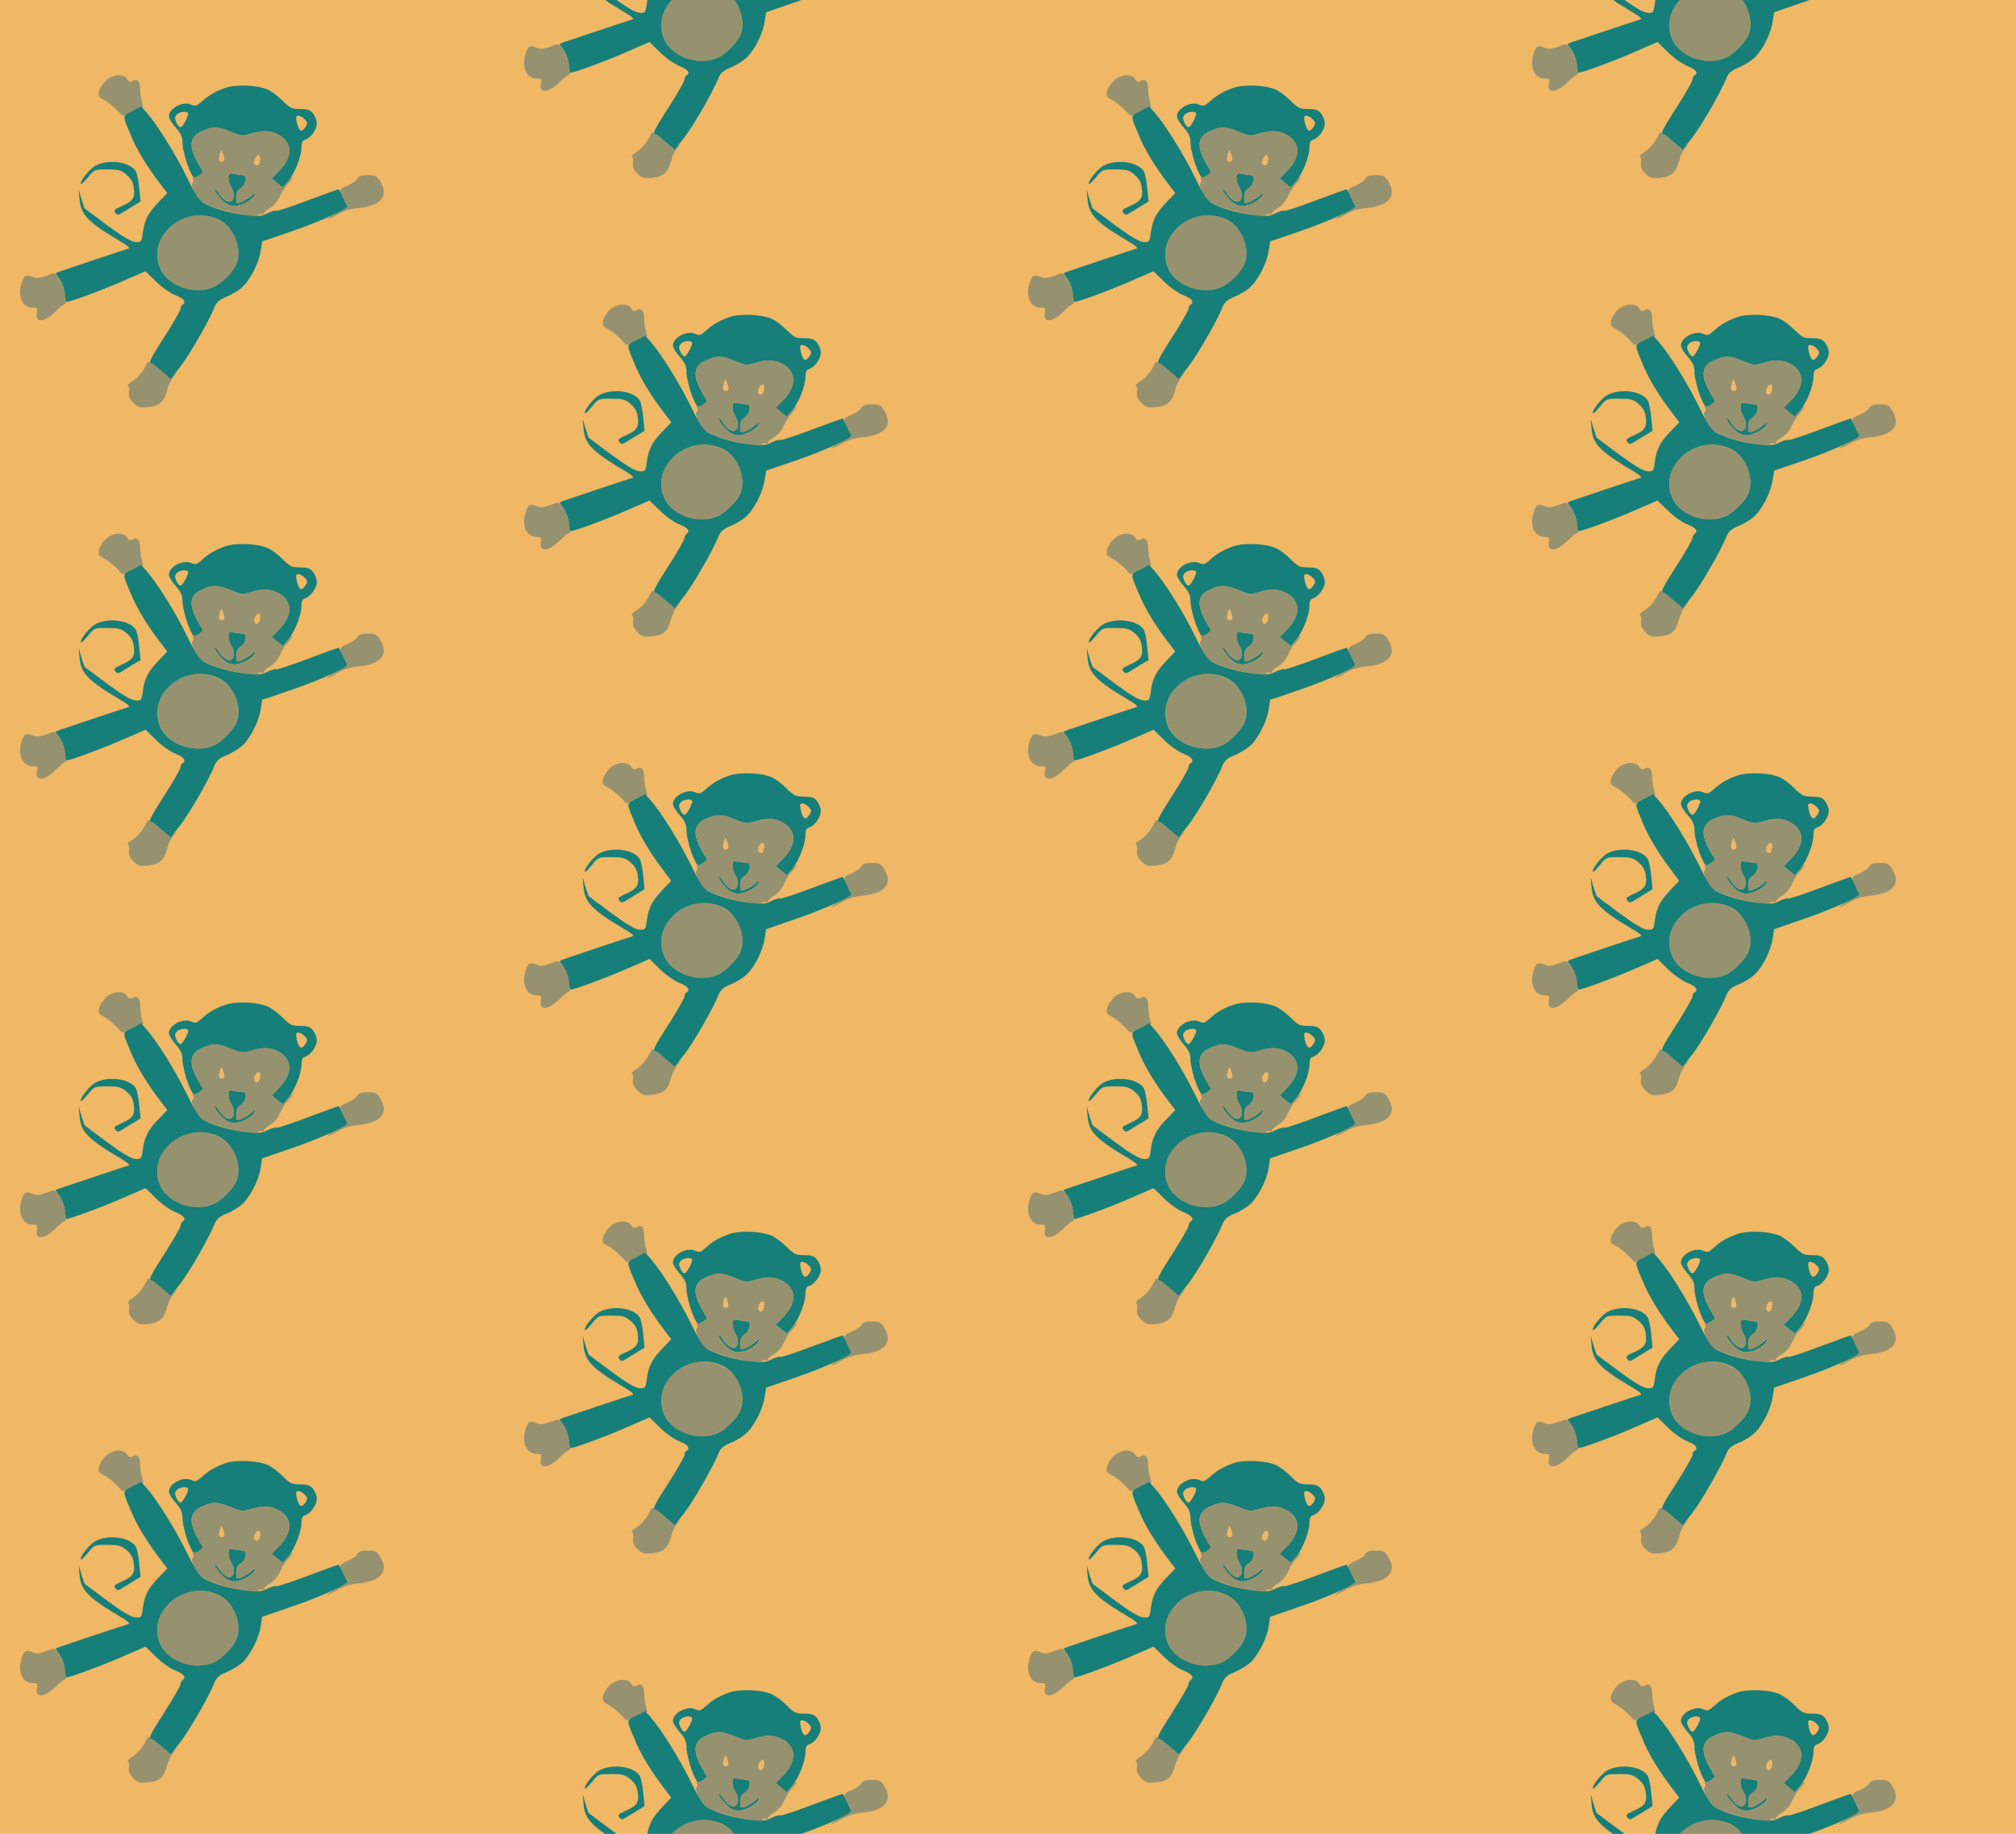 <?xml version="1.0" standalone="no"?>
<!DOCTYPE svg PUBLIC "-//W3C//DTD SVG 20010904//EN"
 "http://www.w3.org/TR/2001/REC-SVG-20010904/DTD/svg10.dtd">
<svg version="1.0" xmlns="http://www.w3.org/2000/svg" width="840pt" height="764pt" viewBox="0 0 840 764" preserveAspectRatio = "xMidYMid meet" >
<rect width="840" height="764" fill="#F0B765"/>
<g id="col0" transform="translate(0, 25)">
<g id="0" transform="translate(0,0.0)scale(0.8,0.8)">

<path d="M1190 1296 c0 -15 7 -38 16 -51 19 -29 15 -69 -8 -73 -17 -3 -43 18 -65 54 -7 12 -12 14 -12 6 -1 -8 14 -29 33 -48 26 -26 43 -34 69 -34 36 0 97 35 105 60 3 10 -3 7 -19 -7 -13 -12 -36 -26 -51 -32 -27 -10 -28 -9 -28 23 0 25 7 38 25 50 27 18 35 66 11 66 -7 0 -28 3 -45 6 -28 6 -31 4 -31 -20z" transform="translate(0,191) scale(0.1,-0.1)" stroke="none" fill="#167F79"/>

<path d="M498 1360 c-33 -18 -86 -85 -76 -96 3 -2 19 14 37 36 32 40 33 40 99 40 59 0 72 -3 101 -27 24 -21 34 -39 38 -70 7 -51 -5 -69 -65 -95 -36 -16 -41 -22 -31 -34 10 -12 15 -12 33 -1 12 7 38 24 60 37 l38 23 -7 70 c-3 38 -12 78 -18 88 -30 49 -142 64 -209 29z" transform="translate(0,191) scale(0.1,-0.1)" stroke="none" fill="#167F79"/>

<path d="M1861 1291 c-6 -10 -29 -26 -51 -35 -46 -18 -48 -28 -19 -75 11 -18 18 -35 16 -37 -2 -2 -28 -17 -58 -34 -30 -16 -49 -30 -44 -30 6 0 30 12 55 27 31 18 67 29 113 33 113 12 153 63 107 138 -17 28 -25 32 -65 32 -33 0 -47 -5 -54 -19z" transform="translate(0,191) scale(0.1,-0.1)" stroke="none" fill="#96926F"/>

<path d="M551 1803 c-16 -16 -32 -41 -35 -56 -6 -24 -2 -30 26 -45 18 -9 47 -32 64 -50 l32 -33 50 25 c27 14 52 22 55 19 4 -3 2 9 -3 28 -6 19 -10 47 -10 64 0 43 -13 59 -37 47 -15 -8 -22 -7 -31 9 -19 29 -75 25 -111 -8z" transform="translate(0,191) scale(0.1,-0.1)" stroke="none" fill="#96926F"/>

<path d="M749 300 c-13 -23 -39 -51 -58 -62 -19 -12 -30 -23 -25 -25 6 -2 9 -17 6 -33 -3 -21 3 -36 23 -55 24 -24 31 -27 78 -22 60 7 81 26 98 90 6 23 21 53 32 67 21 23 21 24 1 8 -20 -17 -21 -17 -47 10 -14 15 -39 35 -56 45 l-30 17 -22 -40z" transform="translate(0,191) scale(0.1,-0.1)" stroke="none" fill="#96926F"/>

<path d="M235 784 c-31 -11 -46 -12 -67 -3 -35 14 -45 7 -58 -42 -18 -65 10 -119 60 -119 24 0 27 -3 22 -26 -10 -55 38 -51 98 7 22 22 44 39 49 39 15 0 -7 99 -29 130 -24 34 -22 34 -75 14z" transform="translate(0,191) scale(0.1,-0.1)" stroke="none" fill="#96926F"/>

<path d="M945 1081 c-163 -74 -169 -279 -10 -352 84 -39 191 -16 253 56 42 47 52 74 52 134 0 135 -161 224 -295 162z" transform="translate(0,191) scale(0.1,-0.1)" stroke="none" fill="#96926F"/>

<path d="M1171 1764 c-53 -19 -86 -39 -123 -73 -24 -21 -31 -23 -53 -13 -42 19 -115 -19 -115 -61 0 -11 16 -37 35 -58 25 -28 35 -49 35 -72 0 -41 22 -122 44 -165 17 -32 17 -32 41 -15 l23 18 -28 50 c-49 87 -43 136 23 165 55 25 80 25 150 -4 54 -22 60 -23 104 -10 62 19 102 18 143 -5 73 -38 76 -114 6 -186 l-41 -42 29 -24 29 -23 29 34 c34 42 68 128 68 175 0 25 5 35 20 40 29 9 60 54 60 85 0 15 -9 38 -19 51 -15 19 -29 24 -68 24 -43 0 -52 4 -91 43 -24 24 -60 51 -80 59 -55 23 -168 27 -221 7z m-191 -134 c0 -18 -30 -70 -40 -70 -6 0 -15 11 -22 25 -8 19 -8 28 2 40 14 17 60 21 60 5z m604 -26 c20 -19 20 -25 2 -50 -18 -23 -31 -12 -41 34 -5 25 -3 32 8 32 9 0 23 -7 31 -16z" transform="translate(0,191) scale(0.1,-0.1)" stroke="none" fill="#167F79"/>

<path d="M1053 1540 c-66 -29 -72 -78 -23 -165 l29 -51 -22 -14 c-12 -8 -26 -13 -30 -12 -5 1 -5 -3 -1 -9 3 -6 2 -14 -3 -18 -6 -4 -3 -22 8 -49 15 -35 28 -47 71 -67 74 -34 306 -81 267 -53 -11 7 -9 9 9 5 12 -3 20 -1 17 3 -3 4 11 17 31 29 22 13 42 37 54 65 11 24 27 49 35 56 9 8 21 23 27 34 5 12 -3 5 -19 -14 l-30 -34 -29 23 -29 24 41 42 c70 72 67 148 -6 186 -41 23 -81 24 -143 5 -44 -13 -50 -12 -104 10 -70 29 -95 29 -150 4z m116 -147 c1 -7 -6 -13 -14 -13 -16 0 -19 17 -8 46 6 16 7 16 14 -2 4 -10 8 -25 8 -31z m185 -11 c-7 -23 -19 -29 -29 -12 -9 14 15 54 26 43 4 -4 6 -18 3 -31z m-88 -72 c24 0 16 -48 -11 -66 -18 -12 -25 -25 -25 -50 0 -32 1 -33 28 -23 15 6 38 20 51 32 16 14 22 17 19 7 -8 -25 -69 -60 -105 -60 -26 0 -43 8 -69 34 -19 19 -34 40 -33 48 0 8 5 6 12 -6 22 -36 48 -57 65 -54 23 4 27 44 8 73 -9 13 -16 36 -16 51 0 24 3 26 31 20 17 -3 38 -6 45 -6z" transform="translate(0,191) scale(0.1,-0.1)" stroke="none" fill="#96926F"/>

<path d="M688 1644 c-53 -27 -53 -15 -3 -134 28 -68 85 -161 149 -244 l37 -49 -44 -46 c-55 -57 -74 -93 -83 -159 -6 -49 -8 -51 -37 -50 -22 1 -64 25 -147 86 -63 47 -116 86 -118 88 -2 1 -10 24 -18 51 l-14 48 4 -47 c6 -84 43 -122 217 -225 33 -19 48 -33 39 -35 -19 -5 -327 -108 -358 -119 l-23 -9 22 -31 c12 -17 24 -51 27 -75 2 -24 6 -44 7 -44 20 0 170 55 277 101 l136 59 55 -54 c32 -31 75 -61 101 -71 44 -17 58 -36 36 -50 -5 -3 -10 -13 -10 -21 0 -8 -36 -71 -80 -140 -78 -121 -89 -144 -71 -144 4 0 29 -18 54 -41 l46 -40 48 61 c48 61 151 240 179 310 12 30 25 41 68 59 29 12 67 36 84 54 41 42 82 127 90 185 l7 47 160 55 c150 52 290 116 283 129 -5 9 -42 86 -43 88 -1 1 -72 -24 -159 -57 -87 -33 -162 -58 -167 -55 -4 3 -25 -3 -46 -13 -33 -17 -48 -18 -107 -11 -81 10 -165 33 -217 59 -31 16 -45 36 -97 142 -59 120 -153 271 -209 335 l-28 31 -47 -24z m450 -565 c82 -40 125 -148 93 -232 -16 -40 -73 -99 -116 -118 -105 -48 -247 4 -284 104 -64 168 136 328 307 246z" transform="translate(0,191) scale(0.1,-0.1)" stroke="none" fill="#167F79"/>

</g>

<g id="1" transform="translate(0,191.0)scale(0.8,0.8)">

<path d="M1190 1296 c0 -15 7 -38 16 -51 19 -29 15 -69 -8 -73 -17 -3 -43 18 -65 54 -7 12 -12 14 -12 6 -1 -8 14 -29 33 -48 26 -26 43 -34 69 -34 36 0 97 35 105 60 3 10 -3 7 -19 -7 -13 -12 -36 -26 -51 -32 -27 -10 -28 -9 -28 23 0 25 7 38 25 50 27 18 35 66 11 66 -7 0 -28 3 -45 6 -28 6 -31 4 -31 -20z" transform="translate(0,191) scale(0.1,-0.1)" stroke="none" fill="#167F79"/>

<path d="M498 1360 c-33 -18 -86 -85 -76 -96 3 -2 19 14 37 36 32 40 33 40 99 40 59 0 72 -3 101 -27 24 -21 34 -39 38 -70 7 -51 -5 -69 -65 -95 -36 -16 -41 -22 -31 -34 10 -12 15 -12 33 -1 12 7 38 24 60 37 l38 23 -7 70 c-3 38 -12 78 -18 88 -30 49 -142 64 -209 29z" transform="translate(0,191) scale(0.1,-0.1)" stroke="none" fill="#167F79"/>

<path d="M1861 1291 c-6 -10 -29 -26 -51 -35 -46 -18 -48 -28 -19 -75 11 -18 18 -35 16 -37 -2 -2 -28 -17 -58 -34 -30 -16 -49 -30 -44 -30 6 0 30 12 55 27 31 18 67 29 113 33 113 12 153 63 107 138 -17 28 -25 32 -65 32 -33 0 -47 -5 -54 -19z" transform="translate(0,191) scale(0.1,-0.1)" stroke="none" fill="#96926F"/>

<path d="M551 1803 c-16 -16 -32 -41 -35 -56 -6 -24 -2 -30 26 -45 18 -9 47 -32 64 -50 l32 -33 50 25 c27 14 52 22 55 19 4 -3 2 9 -3 28 -6 19 -10 47 -10 64 0 43 -13 59 -37 47 -15 -8 -22 -7 -31 9 -19 29 -75 25 -111 -8z" transform="translate(0,191) scale(0.1,-0.1)" stroke="none" fill="#96926F"/>

<path d="M749 300 c-13 -23 -39 -51 -58 -62 -19 -12 -30 -23 -25 -25 6 -2 9 -17 6 -33 -3 -21 3 -36 23 -55 24 -24 31 -27 78 -22 60 7 81 26 98 90 6 23 21 53 32 67 21 23 21 24 1 8 -20 -17 -21 -17 -47 10 -14 15 -39 35 -56 45 l-30 17 -22 -40z" transform="translate(0,191) scale(0.1,-0.1)" stroke="none" fill="#96926F"/>

<path d="M235 784 c-31 -11 -46 -12 -67 -3 -35 14 -45 7 -58 -42 -18 -65 10 -119 60 -119 24 0 27 -3 22 -26 -10 -55 38 -51 98 7 22 22 44 39 49 39 15 0 -7 99 -29 130 -24 34 -22 34 -75 14z" transform="translate(0,191) scale(0.1,-0.1)" stroke="none" fill="#96926F"/>

<path d="M945 1081 c-163 -74 -169 -279 -10 -352 84 -39 191 -16 253 56 42 47 52 74 52 134 0 135 -161 224 -295 162z" transform="translate(0,191) scale(0.1,-0.1)" stroke="none" fill="#96926F"/>

<path d="M1171 1764 c-53 -19 -86 -39 -123 -73 -24 -21 -31 -23 -53 -13 -42 19 -115 -19 -115 -61 0 -11 16 -37 35 -58 25 -28 35 -49 35 -72 0 -41 22 -122 44 -165 17 -32 17 -32 41 -15 l23 18 -28 50 c-49 87 -43 136 23 165 55 25 80 25 150 -4 54 -22 60 -23 104 -10 62 19 102 18 143 -5 73 -38 76 -114 6 -186 l-41 -42 29 -24 29 -23 29 34 c34 42 68 128 68 175 0 25 5 35 20 40 29 9 60 54 60 85 0 15 -9 38 -19 51 -15 19 -29 24 -68 24 -43 0 -52 4 -91 43 -24 24 -60 51 -80 59 -55 23 -168 27 -221 7z m-191 -134 c0 -18 -30 -70 -40 -70 -6 0 -15 11 -22 25 -8 19 -8 28 2 40 14 17 60 21 60 5z m604 -26 c20 -19 20 -25 2 -50 -18 -23 -31 -12 -41 34 -5 25 -3 32 8 32 9 0 23 -7 31 -16z" transform="translate(0,191) scale(0.1,-0.1)" stroke="none" fill="#167F79"/>

<path d="M1053 1540 c-66 -29 -72 -78 -23 -165 l29 -51 -22 -14 c-12 -8 -26 -13 -30 -12 -5 1 -5 -3 -1 -9 3 -6 2 -14 -3 -18 -6 -4 -3 -22 8 -49 15 -35 28 -47 71 -67 74 -34 306 -81 267 -53 -11 7 -9 9 9 5 12 -3 20 -1 17 3 -3 4 11 17 31 29 22 13 42 37 54 65 11 24 27 49 35 56 9 8 21 23 27 34 5 12 -3 5 -19 -14 l-30 -34 -29 23 -29 24 41 42 c70 72 67 148 -6 186 -41 23 -81 24 -143 5 -44 -13 -50 -12 -104 10 -70 29 -95 29 -150 4z m116 -147 c1 -7 -6 -13 -14 -13 -16 0 -19 17 -8 46 6 16 7 16 14 -2 4 -10 8 -25 8 -31z m185 -11 c-7 -23 -19 -29 -29 -12 -9 14 15 54 26 43 4 -4 6 -18 3 -31z m-88 -72 c24 0 16 -48 -11 -66 -18 -12 -25 -25 -25 -50 0 -32 1 -33 28 -23 15 6 38 20 51 32 16 14 22 17 19 7 -8 -25 -69 -60 -105 -60 -26 0 -43 8 -69 34 -19 19 -34 40 -33 48 0 8 5 6 12 -6 22 -36 48 -57 65 -54 23 4 27 44 8 73 -9 13 -16 36 -16 51 0 24 3 26 31 20 17 -3 38 -6 45 -6z" transform="translate(0,191) scale(0.1,-0.1)" stroke="none" fill="#96926F"/>

<path d="M688 1644 c-53 -27 -53 -15 -3 -134 28 -68 85 -161 149 -244 l37 -49 -44 -46 c-55 -57 -74 -93 -83 -159 -6 -49 -8 -51 -37 -50 -22 1 -64 25 -147 86 -63 47 -116 86 -118 88 -2 1 -10 24 -18 51 l-14 48 4 -47 c6 -84 43 -122 217 -225 33 -19 48 -33 39 -35 -19 -5 -327 -108 -358 -119 l-23 -9 22 -31 c12 -17 24 -51 27 -75 2 -24 6 -44 7 -44 20 0 170 55 277 101 l136 59 55 -54 c32 -31 75 -61 101 -71 44 -17 58 -36 36 -50 -5 -3 -10 -13 -10 -21 0 -8 -36 -71 -80 -140 -78 -121 -89 -144 -71 -144 4 0 29 -18 54 -41 l46 -40 48 61 c48 61 151 240 179 310 12 30 25 41 68 59 29 12 67 36 84 54 41 42 82 127 90 185 l7 47 160 55 c150 52 290 116 283 129 -5 9 -42 86 -43 88 -1 1 -72 -24 -159 -57 -87 -33 -162 -58 -167 -55 -4 3 -25 -3 -46 -13 -33 -17 -48 -18 -107 -11 -81 10 -165 33 -217 59 -31 16 -45 36 -97 142 -59 120 -153 271 -209 335 l-28 31 -47 -24z m450 -565 c82 -40 125 -148 93 -232 -16 -40 -73 -99 -116 -118 -105 -48 -247 4 -284 104 -64 168 136 328 307 246z" transform="translate(0,191) scale(0.1,-0.1)" stroke="none" fill="#167F79"/>

</g>

<g id="2" transform="translate(0,382.0)scale(0.8,0.8)">

<path d="M1190 1296 c0 -15 7 -38 16 -51 19 -29 15 -69 -8 -73 -17 -3 -43 18 -65 54 -7 12 -12 14 -12 6 -1 -8 14 -29 33 -48 26 -26 43 -34 69 -34 36 0 97 35 105 60 3 10 -3 7 -19 -7 -13 -12 -36 -26 -51 -32 -27 -10 -28 -9 -28 23 0 25 7 38 25 50 27 18 35 66 11 66 -7 0 -28 3 -45 6 -28 6 -31 4 -31 -20z" transform="translate(0,191) scale(0.1,-0.1)" stroke="none" fill="#167F79"/>

<path d="M498 1360 c-33 -18 -86 -85 -76 -96 3 -2 19 14 37 36 32 40 33 40 99 40 59 0 72 -3 101 -27 24 -21 34 -39 38 -70 7 -51 -5 -69 -65 -95 -36 -16 -41 -22 -31 -34 10 -12 15 -12 33 -1 12 7 38 24 60 37 l38 23 -7 70 c-3 38 -12 78 -18 88 -30 49 -142 64 -209 29z" transform="translate(0,191) scale(0.1,-0.1)" stroke="none" fill="#167F79"/>

<path d="M1861 1291 c-6 -10 -29 -26 -51 -35 -46 -18 -48 -28 -19 -75 11 -18 18 -35 16 -37 -2 -2 -28 -17 -58 -34 -30 -16 -49 -30 -44 -30 6 0 30 12 55 27 31 18 67 29 113 33 113 12 153 63 107 138 -17 28 -25 32 -65 32 -33 0 -47 -5 -54 -19z" transform="translate(0,191) scale(0.1,-0.1)" stroke="none" fill="#96926F"/>

<path d="M551 1803 c-16 -16 -32 -41 -35 -56 -6 -24 -2 -30 26 -45 18 -9 47 -32 64 -50 l32 -33 50 25 c27 14 52 22 55 19 4 -3 2 9 -3 28 -6 19 -10 47 -10 64 0 43 -13 59 -37 47 -15 -8 -22 -7 -31 9 -19 29 -75 25 -111 -8z" transform="translate(0,191) scale(0.1,-0.1)" stroke="none" fill="#96926F"/>

<path d="M749 300 c-13 -23 -39 -51 -58 -62 -19 -12 -30 -23 -25 -25 6 -2 9 -17 6 -33 -3 -21 3 -36 23 -55 24 -24 31 -27 78 -22 60 7 81 26 98 90 6 23 21 53 32 67 21 23 21 24 1 8 -20 -17 -21 -17 -47 10 -14 15 -39 35 -56 45 l-30 17 -22 -40z" transform="translate(0,191) scale(0.1,-0.1)" stroke="none" fill="#96926F"/>

<path d="M235 784 c-31 -11 -46 -12 -67 -3 -35 14 -45 7 -58 -42 -18 -65 10 -119 60 -119 24 0 27 -3 22 -26 -10 -55 38 -51 98 7 22 22 44 39 49 39 15 0 -7 99 -29 130 -24 34 -22 34 -75 14z" transform="translate(0,191) scale(0.1,-0.1)" stroke="none" fill="#96926F"/>

<path d="M945 1081 c-163 -74 -169 -279 -10 -352 84 -39 191 -16 253 56 42 47 52 74 52 134 0 135 -161 224 -295 162z" transform="translate(0,191) scale(0.1,-0.1)" stroke="none" fill="#96926F"/>

<path d="M1171 1764 c-53 -19 -86 -39 -123 -73 -24 -21 -31 -23 -53 -13 -42 19 -115 -19 -115 -61 0 -11 16 -37 35 -58 25 -28 35 -49 35 -72 0 -41 22 -122 44 -165 17 -32 17 -32 41 -15 l23 18 -28 50 c-49 87 -43 136 23 165 55 25 80 25 150 -4 54 -22 60 -23 104 -10 62 19 102 18 143 -5 73 -38 76 -114 6 -186 l-41 -42 29 -24 29 -23 29 34 c34 42 68 128 68 175 0 25 5 35 20 40 29 9 60 54 60 85 0 15 -9 38 -19 51 -15 19 -29 24 -68 24 -43 0 -52 4 -91 43 -24 24 -60 51 -80 59 -55 23 -168 27 -221 7z m-191 -134 c0 -18 -30 -70 -40 -70 -6 0 -15 11 -22 25 -8 19 -8 28 2 40 14 17 60 21 60 5z m604 -26 c20 -19 20 -25 2 -50 -18 -23 -31 -12 -41 34 -5 25 -3 32 8 32 9 0 23 -7 31 -16z" transform="translate(0,191) scale(0.1,-0.1)" stroke="none" fill="#167F79"/>

<path d="M1053 1540 c-66 -29 -72 -78 -23 -165 l29 -51 -22 -14 c-12 -8 -26 -13 -30 -12 -5 1 -5 -3 -1 -9 3 -6 2 -14 -3 -18 -6 -4 -3 -22 8 -49 15 -35 28 -47 71 -67 74 -34 306 -81 267 -53 -11 7 -9 9 9 5 12 -3 20 -1 17 3 -3 4 11 17 31 29 22 13 42 37 54 65 11 24 27 49 35 56 9 8 21 23 27 34 5 12 -3 5 -19 -14 l-30 -34 -29 23 -29 24 41 42 c70 72 67 148 -6 186 -41 23 -81 24 -143 5 -44 -13 -50 -12 -104 10 -70 29 -95 29 -150 4z m116 -147 c1 -7 -6 -13 -14 -13 -16 0 -19 17 -8 46 6 16 7 16 14 -2 4 -10 8 -25 8 -31z m185 -11 c-7 -23 -19 -29 -29 -12 -9 14 15 54 26 43 4 -4 6 -18 3 -31z m-88 -72 c24 0 16 -48 -11 -66 -18 -12 -25 -25 -25 -50 0 -32 1 -33 28 -23 15 6 38 20 51 32 16 14 22 17 19 7 -8 -25 -69 -60 -105 -60 -26 0 -43 8 -69 34 -19 19 -34 40 -33 48 0 8 5 6 12 -6 22 -36 48 -57 65 -54 23 4 27 44 8 73 -9 13 -16 36 -16 51 0 24 3 26 31 20 17 -3 38 -6 45 -6z" transform="translate(0,191) scale(0.1,-0.1)" stroke="none" fill="#96926F"/>

<path d="M688 1644 c-53 -27 -53 -15 -3 -134 28 -68 85 -161 149 -244 l37 -49 -44 -46 c-55 -57 -74 -93 -83 -159 -6 -49 -8 -51 -37 -50 -22 1 -64 25 -147 86 -63 47 -116 86 -118 88 -2 1 -10 24 -18 51 l-14 48 4 -47 c6 -84 43 -122 217 -225 33 -19 48 -33 39 -35 -19 -5 -327 -108 -358 -119 l-23 -9 22 -31 c12 -17 24 -51 27 -75 2 -24 6 -44 7 -44 20 0 170 55 277 101 l136 59 55 -54 c32 -31 75 -61 101 -71 44 -17 58 -36 36 -50 -5 -3 -10 -13 -10 -21 0 -8 -36 -71 -80 -140 -78 -121 -89 -144 -71 -144 4 0 29 -18 54 -41 l46 -40 48 61 c48 61 151 240 179 310 12 30 25 41 68 59 29 12 67 36 84 54 41 42 82 127 90 185 l7 47 160 55 c150 52 290 116 283 129 -5 9 -42 86 -43 88 -1 1 -72 -24 -159 -57 -87 -33 -162 -58 -167 -55 -4 3 -25 -3 -46 -13 -33 -17 -48 -18 -107 -11 -81 10 -165 33 -217 59 -31 16 -45 36 -97 142 -59 120 -153 271 -209 335 l-28 31 -47 -24z m450 -565 c82 -40 125 -148 93 -232 -16 -40 -73 -99 -116 -118 -105 -48 -247 4 -284 104 -64 168 136 328 307 246z" transform="translate(0,191) scale(0.1,-0.1)" stroke="none" fill="#167F79"/>

</g>

<g id="3" transform="translate(0,573.0)scale(0.8,0.8)">

<path d="M1190 1296 c0 -15 7 -38 16 -51 19 -29 15 -69 -8 -73 -17 -3 -43 18 -65 54 -7 12 -12 14 -12 6 -1 -8 14 -29 33 -48 26 -26 43 -34 69 -34 36 0 97 35 105 60 3 10 -3 7 -19 -7 -13 -12 -36 -26 -51 -32 -27 -10 -28 -9 -28 23 0 25 7 38 25 50 27 18 35 66 11 66 -7 0 -28 3 -45 6 -28 6 -31 4 -31 -20z" transform="translate(0,191) scale(0.1,-0.1)" stroke="none" fill="#167F79"/>

<path d="M498 1360 c-33 -18 -86 -85 -76 -96 3 -2 19 14 37 36 32 40 33 40 99 40 59 0 72 -3 101 -27 24 -21 34 -39 38 -70 7 -51 -5 -69 -65 -95 -36 -16 -41 -22 -31 -34 10 -12 15 -12 33 -1 12 7 38 24 60 37 l38 23 -7 70 c-3 38 -12 78 -18 88 -30 49 -142 64 -209 29z" transform="translate(0,191) scale(0.1,-0.1)" stroke="none" fill="#167F79"/>

<path d="M1861 1291 c-6 -10 -29 -26 -51 -35 -46 -18 -48 -28 -19 -75 11 -18 18 -35 16 -37 -2 -2 -28 -17 -58 -34 -30 -16 -49 -30 -44 -30 6 0 30 12 55 27 31 18 67 29 113 33 113 12 153 63 107 138 -17 28 -25 32 -65 32 -33 0 -47 -5 -54 -19z" transform="translate(0,191) scale(0.1,-0.1)" stroke="none" fill="#96926F"/>

<path d="M551 1803 c-16 -16 -32 -41 -35 -56 -6 -24 -2 -30 26 -45 18 -9 47 -32 64 -50 l32 -33 50 25 c27 14 52 22 55 19 4 -3 2 9 -3 28 -6 19 -10 47 -10 64 0 43 -13 59 -37 47 -15 -8 -22 -7 -31 9 -19 29 -75 25 -111 -8z" transform="translate(0,191) scale(0.1,-0.1)" stroke="none" fill="#96926F"/>

<path d="M749 300 c-13 -23 -39 -51 -58 -62 -19 -12 -30 -23 -25 -25 6 -2 9 -17 6 -33 -3 -21 3 -36 23 -55 24 -24 31 -27 78 -22 60 7 81 26 98 90 6 23 21 53 32 67 21 23 21 24 1 8 -20 -17 -21 -17 -47 10 -14 15 -39 35 -56 45 l-30 17 -22 -40z" transform="translate(0,191) scale(0.1,-0.1)" stroke="none" fill="#96926F"/>

<path d="M235 784 c-31 -11 -46 -12 -67 -3 -35 14 -45 7 -58 -42 -18 -65 10 -119 60 -119 24 0 27 -3 22 -26 -10 -55 38 -51 98 7 22 22 44 39 49 39 15 0 -7 99 -29 130 -24 34 -22 34 -75 14z" transform="translate(0,191) scale(0.1,-0.1)" stroke="none" fill="#96926F"/>

<path d="M945 1081 c-163 -74 -169 -279 -10 -352 84 -39 191 -16 253 56 42 47 52 74 52 134 0 135 -161 224 -295 162z" transform="translate(0,191) scale(0.1,-0.1)" stroke="none" fill="#96926F"/>

<path d="M1171 1764 c-53 -19 -86 -39 -123 -73 -24 -21 -31 -23 -53 -13 -42 19 -115 -19 -115 -61 0 -11 16 -37 35 -58 25 -28 35 -49 35 -72 0 -41 22 -122 44 -165 17 -32 17 -32 41 -15 l23 18 -28 50 c-49 87 -43 136 23 165 55 25 80 25 150 -4 54 -22 60 -23 104 -10 62 19 102 18 143 -5 73 -38 76 -114 6 -186 l-41 -42 29 -24 29 -23 29 34 c34 42 68 128 68 175 0 25 5 35 20 40 29 9 60 54 60 85 0 15 -9 38 -19 51 -15 19 -29 24 -68 24 -43 0 -52 4 -91 43 -24 24 -60 51 -80 59 -55 23 -168 27 -221 7z m-191 -134 c0 -18 -30 -70 -40 -70 -6 0 -15 11 -22 25 -8 19 -8 28 2 40 14 17 60 21 60 5z m604 -26 c20 -19 20 -25 2 -50 -18 -23 -31 -12 -41 34 -5 25 -3 32 8 32 9 0 23 -7 31 -16z" transform="translate(0,191) scale(0.1,-0.1)" stroke="none" fill="#167F79"/>

<path d="M1053 1540 c-66 -29 -72 -78 -23 -165 l29 -51 -22 -14 c-12 -8 -26 -13 -30 -12 -5 1 -5 -3 -1 -9 3 -6 2 -14 -3 -18 -6 -4 -3 -22 8 -49 15 -35 28 -47 71 -67 74 -34 306 -81 267 -53 -11 7 -9 9 9 5 12 -3 20 -1 17 3 -3 4 11 17 31 29 22 13 42 37 54 65 11 24 27 49 35 56 9 8 21 23 27 34 5 12 -3 5 -19 -14 l-30 -34 -29 23 -29 24 41 42 c70 72 67 148 -6 186 -41 23 -81 24 -143 5 -44 -13 -50 -12 -104 10 -70 29 -95 29 -150 4z m116 -147 c1 -7 -6 -13 -14 -13 -16 0 -19 17 -8 46 6 16 7 16 14 -2 4 -10 8 -25 8 -31z m185 -11 c-7 -23 -19 -29 -29 -12 -9 14 15 54 26 43 4 -4 6 -18 3 -31z m-88 -72 c24 0 16 -48 -11 -66 -18 -12 -25 -25 -25 -50 0 -32 1 -33 28 -23 15 6 38 20 51 32 16 14 22 17 19 7 -8 -25 -69 -60 -105 -60 -26 0 -43 8 -69 34 -19 19 -34 40 -33 48 0 8 5 6 12 -6 22 -36 48 -57 65 -54 23 4 27 44 8 73 -9 13 -16 36 -16 51 0 24 3 26 31 20 17 -3 38 -6 45 -6z" transform="translate(0,191) scale(0.1,-0.1)" stroke="none" fill="#96926F"/>

<path d="M688 1644 c-53 -27 -53 -15 -3 -134 28 -68 85 -161 149 -244 l37 -49 -44 -46 c-55 -57 -74 -93 -83 -159 -6 -49 -8 -51 -37 -50 -22 1 -64 25 -147 86 -63 47 -116 86 -118 88 -2 1 -10 24 -18 51 l-14 48 4 -47 c6 -84 43 -122 217 -225 33 -19 48 -33 39 -35 -19 -5 -327 -108 -358 -119 l-23 -9 22 -31 c12 -17 24 -51 27 -75 2 -24 6 -44 7 -44 20 0 170 55 277 101 l136 59 55 -54 c32 -31 75 -61 101 -71 44 -17 58 -36 36 -50 -5 -3 -10 -13 -10 -21 0 -8 -36 -71 -80 -140 -78 -121 -89 -144 -71 -144 4 0 29 -18 54 -41 l46 -40 48 61 c48 61 151 240 179 310 12 30 25 41 68 59 29 12 67 36 84 54 41 42 82 127 90 185 l7 47 160 55 c150 52 290 116 283 129 -5 9 -42 86 -43 88 -1 1 -72 -24 -159 -57 -87 -33 -162 -58 -167 -55 -4 3 -25 -3 -46 -13 -33 -17 -48 -18 -107 -11 -81 10 -165 33 -217 59 -31 16 -45 36 -97 142 -59 120 -153 271 -209 335 l-28 31 -47 -24z m450 -565 c82 -40 125 -148 93 -232 -16 -40 -73 -99 -116 -118 -105 -48 -247 4 -284 104 -64 168 136 328 307 246z" transform="translate(0,191) scale(0.1,-0.1)" stroke="none" fill="#167F79"/>

</g>

<g id="4" transform="translate(0,764.0)scale(0.8,0.8)">

<path d="M1190 1296 c0 -15 7 -38 16 -51 19 -29 15 -69 -8 -73 -17 -3 -43 18 -65 54 -7 12 -12 14 -12 6 -1 -8 14 -29 33 -48 26 -26 43 -34 69 -34 36 0 97 35 105 60 3 10 -3 7 -19 -7 -13 -12 -36 -26 -51 -32 -27 -10 -28 -9 -28 23 0 25 7 38 25 50 27 18 35 66 11 66 -7 0 -28 3 -45 6 -28 6 -31 4 -31 -20z" transform="translate(0,191) scale(0.1,-0.1)" stroke="none" fill="#167F79"/>

<path d="M498 1360 c-33 -18 -86 -85 -76 -96 3 -2 19 14 37 36 32 40 33 40 99 40 59 0 72 -3 101 -27 24 -21 34 -39 38 -70 7 -51 -5 -69 -65 -95 -36 -16 -41 -22 -31 -34 10 -12 15 -12 33 -1 12 7 38 24 60 37 l38 23 -7 70 c-3 38 -12 78 -18 88 -30 49 -142 64 -209 29z" transform="translate(0,191) scale(0.1,-0.1)" stroke="none" fill="#167F79"/>

<path d="M1861 1291 c-6 -10 -29 -26 -51 -35 -46 -18 -48 -28 -19 -75 11 -18 18 -35 16 -37 -2 -2 -28 -17 -58 -34 -30 -16 -49 -30 -44 -30 6 0 30 12 55 27 31 18 67 29 113 33 113 12 153 63 107 138 -17 28 -25 32 -65 32 -33 0 -47 -5 -54 -19z" transform="translate(0,191) scale(0.1,-0.1)" stroke="none" fill="#96926F"/>

<path d="M551 1803 c-16 -16 -32 -41 -35 -56 -6 -24 -2 -30 26 -45 18 -9 47 -32 64 -50 l32 -33 50 25 c27 14 52 22 55 19 4 -3 2 9 -3 28 -6 19 -10 47 -10 64 0 43 -13 59 -37 47 -15 -8 -22 -7 -31 9 -19 29 -75 25 -111 -8z" transform="translate(0,191) scale(0.1,-0.1)" stroke="none" fill="#96926F"/>

<path d="M749 300 c-13 -23 -39 -51 -58 -62 -19 -12 -30 -23 -25 -25 6 -2 9 -17 6 -33 -3 -21 3 -36 23 -55 24 -24 31 -27 78 -22 60 7 81 26 98 90 6 23 21 53 32 67 21 23 21 24 1 8 -20 -17 -21 -17 -47 10 -14 15 -39 35 -56 45 l-30 17 -22 -40z" transform="translate(0,191) scale(0.1,-0.1)" stroke="none" fill="#96926F"/>

<path d="M235 784 c-31 -11 -46 -12 -67 -3 -35 14 -45 7 -58 -42 -18 -65 10 -119 60 -119 24 0 27 -3 22 -26 -10 -55 38 -51 98 7 22 22 44 39 49 39 15 0 -7 99 -29 130 -24 34 -22 34 -75 14z" transform="translate(0,191) scale(0.1,-0.1)" stroke="none" fill="#96926F"/>

<path d="M945 1081 c-163 -74 -169 -279 -10 -352 84 -39 191 -16 253 56 42 47 52 74 52 134 0 135 -161 224 -295 162z" transform="translate(0,191) scale(0.1,-0.1)" stroke="none" fill="#96926F"/>

<path d="M1171 1764 c-53 -19 -86 -39 -123 -73 -24 -21 -31 -23 -53 -13 -42 19 -115 -19 -115 -61 0 -11 16 -37 35 -58 25 -28 35 -49 35 -72 0 -41 22 -122 44 -165 17 -32 17 -32 41 -15 l23 18 -28 50 c-49 87 -43 136 23 165 55 25 80 25 150 -4 54 -22 60 -23 104 -10 62 19 102 18 143 -5 73 -38 76 -114 6 -186 l-41 -42 29 -24 29 -23 29 34 c34 42 68 128 68 175 0 25 5 35 20 40 29 9 60 54 60 85 0 15 -9 38 -19 51 -15 19 -29 24 -68 24 -43 0 -52 4 -91 43 -24 24 -60 51 -80 59 -55 23 -168 27 -221 7z m-191 -134 c0 -18 -30 -70 -40 -70 -6 0 -15 11 -22 25 -8 19 -8 28 2 40 14 17 60 21 60 5z m604 -26 c20 -19 20 -25 2 -50 -18 -23 -31 -12 -41 34 -5 25 -3 32 8 32 9 0 23 -7 31 -16z" transform="translate(0,191) scale(0.1,-0.1)" stroke="none" fill="#167F79"/>

<path d="M1053 1540 c-66 -29 -72 -78 -23 -165 l29 -51 -22 -14 c-12 -8 -26 -13 -30 -12 -5 1 -5 -3 -1 -9 3 -6 2 -14 -3 -18 -6 -4 -3 -22 8 -49 15 -35 28 -47 71 -67 74 -34 306 -81 267 -53 -11 7 -9 9 9 5 12 -3 20 -1 17 3 -3 4 11 17 31 29 22 13 42 37 54 65 11 24 27 49 35 56 9 8 21 23 27 34 5 12 -3 5 -19 -14 l-30 -34 -29 23 -29 24 41 42 c70 72 67 148 -6 186 -41 23 -81 24 -143 5 -44 -13 -50 -12 -104 10 -70 29 -95 29 -150 4z m116 -147 c1 -7 -6 -13 -14 -13 -16 0 -19 17 -8 46 6 16 7 16 14 -2 4 -10 8 -25 8 -31z m185 -11 c-7 -23 -19 -29 -29 -12 -9 14 15 54 26 43 4 -4 6 -18 3 -31z m-88 -72 c24 0 16 -48 -11 -66 -18 -12 -25 -25 -25 -50 0 -32 1 -33 28 -23 15 6 38 20 51 32 16 14 22 17 19 7 -8 -25 -69 -60 -105 -60 -26 0 -43 8 -69 34 -19 19 -34 40 -33 48 0 8 5 6 12 -6 22 -36 48 -57 65 -54 23 4 27 44 8 73 -9 13 -16 36 -16 51 0 24 3 26 31 20 17 -3 38 -6 45 -6z" transform="translate(0,191) scale(0.1,-0.1)" stroke="none" fill="#96926F"/>

<path d="M688 1644 c-53 -27 -53 -15 -3 -134 28 -68 85 -161 149 -244 l37 -49 -44 -46 c-55 -57 -74 -93 -83 -159 -6 -49 -8 -51 -37 -50 -22 1 -64 25 -147 86 -63 47 -116 86 -118 88 -2 1 -10 24 -18 51 l-14 48 4 -47 c6 -84 43 -122 217 -225 33 -19 48 -33 39 -35 -19 -5 -327 -108 -358 -119 l-23 -9 22 -31 c12 -17 24 -51 27 -75 2 -24 6 -44 7 -44 20 0 170 55 277 101 l136 59 55 -54 c32 -31 75 -61 101 -71 44 -17 58 -36 36 -50 -5 -3 -10 -13 -10 -21 0 -8 -36 -71 -80 -140 -78 -121 -89 -144 -71 -144 4 0 29 -18 54 -41 l46 -40 48 61 c48 61 151 240 179 310 12 30 25 41 68 59 29 12 67 36 84 54 41 42 82 127 90 185 l7 47 160 55 c150 52 290 116 283 129 -5 9 -42 86 -43 88 -1 1 -72 -24 -159 -57 -87 -33 -162 -58 -167 -55 -4 3 -25 -3 -46 -13 -33 -17 -48 -18 -107 -11 -81 10 -165 33 -217 59 -31 16 -45 36 -97 142 -59 120 -153 271 -209 335 l-28 31 -47 -24z m450 -565 c82 -40 125 -148 93 -232 -16 -40 -73 -99 -116 -118 -105 -48 -247 4 -284 104 -64 168 136 328 307 246z" transform="translate(0,191) scale(0.1,-0.1)" stroke="none" fill="#167F79"/>

</g>

</g>
<g id="col1" transform="translate(210, -70.5)">
<g id="0" transform="translate(0,0.0)scale(0.8,0.8)">

<path d="M1190 1296 c0 -15 7 -38 16 -51 19 -29 15 -69 -8 -73 -17 -3 -43 18 -65 54 -7 12 -12 14 -12 6 -1 -8 14 -29 33 -48 26 -26 43 -34 69 -34 36 0 97 35 105 60 3 10 -3 7 -19 -7 -13 -12 -36 -26 -51 -32 -27 -10 -28 -9 -28 23 0 25 7 38 25 50 27 18 35 66 11 66 -7 0 -28 3 -45 6 -28 6 -31 4 -31 -20z" transform="translate(0,191) scale(0.1,-0.1)" stroke="none" fill="#167F79"/>

<path d="M498 1360 c-33 -18 -86 -85 -76 -96 3 -2 19 14 37 36 32 40 33 40 99 40 59 0 72 -3 101 -27 24 -21 34 -39 38 -70 7 -51 -5 -69 -65 -95 -36 -16 -41 -22 -31 -34 10 -12 15 -12 33 -1 12 7 38 24 60 37 l38 23 -7 70 c-3 38 -12 78 -18 88 -30 49 -142 64 -209 29z" transform="translate(0,191) scale(0.1,-0.1)" stroke="none" fill="#167F79"/>

<path d="M1861 1291 c-6 -10 -29 -26 -51 -35 -46 -18 -48 -28 -19 -75 11 -18 18 -35 16 -37 -2 -2 -28 -17 -58 -34 -30 -16 -49 -30 -44 -30 6 0 30 12 55 27 31 18 67 29 113 33 113 12 153 63 107 138 -17 28 -25 32 -65 32 -33 0 -47 -5 -54 -19z" transform="translate(0,191) scale(0.1,-0.1)" stroke="none" fill="#96926F"/>

<path d="M551 1803 c-16 -16 -32 -41 -35 -56 -6 -24 -2 -30 26 -45 18 -9 47 -32 64 -50 l32 -33 50 25 c27 14 52 22 55 19 4 -3 2 9 -3 28 -6 19 -10 47 -10 64 0 43 -13 59 -37 47 -15 -8 -22 -7 -31 9 -19 29 -75 25 -111 -8z" transform="translate(0,191) scale(0.1,-0.1)" stroke="none" fill="#96926F"/>

<path d="M749 300 c-13 -23 -39 -51 -58 -62 -19 -12 -30 -23 -25 -25 6 -2 9 -17 6 -33 -3 -21 3 -36 23 -55 24 -24 31 -27 78 -22 60 7 81 26 98 90 6 23 21 53 32 67 21 23 21 24 1 8 -20 -17 -21 -17 -47 10 -14 15 -39 35 -56 45 l-30 17 -22 -40z" transform="translate(0,191) scale(0.1,-0.1)" stroke="none" fill="#96926F"/>

<path d="M235 784 c-31 -11 -46 -12 -67 -3 -35 14 -45 7 -58 -42 -18 -65 10 -119 60 -119 24 0 27 -3 22 -26 -10 -55 38 -51 98 7 22 22 44 39 49 39 15 0 -7 99 -29 130 -24 34 -22 34 -75 14z" transform="translate(0,191) scale(0.1,-0.1)" stroke="none" fill="#96926F"/>

<path d="M945 1081 c-163 -74 -169 -279 -10 -352 84 -39 191 -16 253 56 42 47 52 74 52 134 0 135 -161 224 -295 162z" transform="translate(0,191) scale(0.1,-0.1)" stroke="none" fill="#96926F"/>

<path d="M1171 1764 c-53 -19 -86 -39 -123 -73 -24 -21 -31 -23 -53 -13 -42 19 -115 -19 -115 -61 0 -11 16 -37 35 -58 25 -28 35 -49 35 -72 0 -41 22 -122 44 -165 17 -32 17 -32 41 -15 l23 18 -28 50 c-49 87 -43 136 23 165 55 25 80 25 150 -4 54 -22 60 -23 104 -10 62 19 102 18 143 -5 73 -38 76 -114 6 -186 l-41 -42 29 -24 29 -23 29 34 c34 42 68 128 68 175 0 25 5 35 20 40 29 9 60 54 60 85 0 15 -9 38 -19 51 -15 19 -29 24 -68 24 -43 0 -52 4 -91 43 -24 24 -60 51 -80 59 -55 23 -168 27 -221 7z m-191 -134 c0 -18 -30 -70 -40 -70 -6 0 -15 11 -22 25 -8 19 -8 28 2 40 14 17 60 21 60 5z m604 -26 c20 -19 20 -25 2 -50 -18 -23 -31 -12 -41 34 -5 25 -3 32 8 32 9 0 23 -7 31 -16z" transform="translate(0,191) scale(0.1,-0.1)" stroke="none" fill="#167F79"/>

<path d="M1053 1540 c-66 -29 -72 -78 -23 -165 l29 -51 -22 -14 c-12 -8 -26 -13 -30 -12 -5 1 -5 -3 -1 -9 3 -6 2 -14 -3 -18 -6 -4 -3 -22 8 -49 15 -35 28 -47 71 -67 74 -34 306 -81 267 -53 -11 7 -9 9 9 5 12 -3 20 -1 17 3 -3 4 11 17 31 29 22 13 42 37 54 65 11 24 27 49 35 56 9 8 21 23 27 34 5 12 -3 5 -19 -14 l-30 -34 -29 23 -29 24 41 42 c70 72 67 148 -6 186 -41 23 -81 24 -143 5 -44 -13 -50 -12 -104 10 -70 29 -95 29 -150 4z m116 -147 c1 -7 -6 -13 -14 -13 -16 0 -19 17 -8 46 6 16 7 16 14 -2 4 -10 8 -25 8 -31z m185 -11 c-7 -23 -19 -29 -29 -12 -9 14 15 54 26 43 4 -4 6 -18 3 -31z m-88 -72 c24 0 16 -48 -11 -66 -18 -12 -25 -25 -25 -50 0 -32 1 -33 28 -23 15 6 38 20 51 32 16 14 22 17 19 7 -8 -25 -69 -60 -105 -60 -26 0 -43 8 -69 34 -19 19 -34 40 -33 48 0 8 5 6 12 -6 22 -36 48 -57 65 -54 23 4 27 44 8 73 -9 13 -16 36 -16 51 0 24 3 26 31 20 17 -3 38 -6 45 -6z" transform="translate(0,191) scale(0.1,-0.1)" stroke="none" fill="#96926F"/>

<path d="M688 1644 c-53 -27 -53 -15 -3 -134 28 -68 85 -161 149 -244 l37 -49 -44 -46 c-55 -57 -74 -93 -83 -159 -6 -49 -8 -51 -37 -50 -22 1 -64 25 -147 86 -63 47 -116 86 -118 88 -2 1 -10 24 -18 51 l-14 48 4 -47 c6 -84 43 -122 217 -225 33 -19 48 -33 39 -35 -19 -5 -327 -108 -358 -119 l-23 -9 22 -31 c12 -17 24 -51 27 -75 2 -24 6 -44 7 -44 20 0 170 55 277 101 l136 59 55 -54 c32 -31 75 -61 101 -71 44 -17 58 -36 36 -50 -5 -3 -10 -13 -10 -21 0 -8 -36 -71 -80 -140 -78 -121 -89 -144 -71 -144 4 0 29 -18 54 -41 l46 -40 48 61 c48 61 151 240 179 310 12 30 25 41 68 59 29 12 67 36 84 54 41 42 82 127 90 185 l7 47 160 55 c150 52 290 116 283 129 -5 9 -42 86 -43 88 -1 1 -72 -24 -159 -57 -87 -33 -162 -58 -167 -55 -4 3 -25 -3 -46 -13 -33 -17 -48 -18 -107 -11 -81 10 -165 33 -217 59 -31 16 -45 36 -97 142 -59 120 -153 271 -209 335 l-28 31 -47 -24z m450 -565 c82 -40 125 -148 93 -232 -16 -40 -73 -99 -116 -118 -105 -48 -247 4 -284 104 -64 168 136 328 307 246z" transform="translate(0,191) scale(0.1,-0.1)" stroke="none" fill="#167F79"/>

</g>

<g id="1" transform="translate(0,191.0)scale(0.8,0.8)">

<path d="M1190 1296 c0 -15 7 -38 16 -51 19 -29 15 -69 -8 -73 -17 -3 -43 18 -65 54 -7 12 -12 14 -12 6 -1 -8 14 -29 33 -48 26 -26 43 -34 69 -34 36 0 97 35 105 60 3 10 -3 7 -19 -7 -13 -12 -36 -26 -51 -32 -27 -10 -28 -9 -28 23 0 25 7 38 25 50 27 18 35 66 11 66 -7 0 -28 3 -45 6 -28 6 -31 4 -31 -20z" transform="translate(0,191) scale(0.1,-0.1)" stroke="none" fill="#167F79"/>

<path d="M498 1360 c-33 -18 -86 -85 -76 -96 3 -2 19 14 37 36 32 40 33 40 99 40 59 0 72 -3 101 -27 24 -21 34 -39 38 -70 7 -51 -5 -69 -65 -95 -36 -16 -41 -22 -31 -34 10 -12 15 -12 33 -1 12 7 38 24 60 37 l38 23 -7 70 c-3 38 -12 78 -18 88 -30 49 -142 64 -209 29z" transform="translate(0,191) scale(0.1,-0.1)" stroke="none" fill="#167F79"/>

<path d="M1861 1291 c-6 -10 -29 -26 -51 -35 -46 -18 -48 -28 -19 -75 11 -18 18 -35 16 -37 -2 -2 -28 -17 -58 -34 -30 -16 -49 -30 -44 -30 6 0 30 12 55 27 31 18 67 29 113 33 113 12 153 63 107 138 -17 28 -25 32 -65 32 -33 0 -47 -5 -54 -19z" transform="translate(0,191) scale(0.1,-0.1)" stroke="none" fill="#96926F"/>

<path d="M551 1803 c-16 -16 -32 -41 -35 -56 -6 -24 -2 -30 26 -45 18 -9 47 -32 64 -50 l32 -33 50 25 c27 14 52 22 55 19 4 -3 2 9 -3 28 -6 19 -10 47 -10 64 0 43 -13 59 -37 47 -15 -8 -22 -7 -31 9 -19 29 -75 25 -111 -8z" transform="translate(0,191) scale(0.1,-0.1)" stroke="none" fill="#96926F"/>

<path d="M749 300 c-13 -23 -39 -51 -58 -62 -19 -12 -30 -23 -25 -25 6 -2 9 -17 6 -33 -3 -21 3 -36 23 -55 24 -24 31 -27 78 -22 60 7 81 26 98 90 6 23 21 53 32 67 21 23 21 24 1 8 -20 -17 -21 -17 -47 10 -14 15 -39 35 -56 45 l-30 17 -22 -40z" transform="translate(0,191) scale(0.1,-0.1)" stroke="none" fill="#96926F"/>

<path d="M235 784 c-31 -11 -46 -12 -67 -3 -35 14 -45 7 -58 -42 -18 -65 10 -119 60 -119 24 0 27 -3 22 -26 -10 -55 38 -51 98 7 22 22 44 39 49 39 15 0 -7 99 -29 130 -24 34 -22 34 -75 14z" transform="translate(0,191) scale(0.1,-0.1)" stroke="none" fill="#96926F"/>

<path d="M945 1081 c-163 -74 -169 -279 -10 -352 84 -39 191 -16 253 56 42 47 52 74 52 134 0 135 -161 224 -295 162z" transform="translate(0,191) scale(0.1,-0.1)" stroke="none" fill="#96926F"/>

<path d="M1171 1764 c-53 -19 -86 -39 -123 -73 -24 -21 -31 -23 -53 -13 -42 19 -115 -19 -115 -61 0 -11 16 -37 35 -58 25 -28 35 -49 35 -72 0 -41 22 -122 44 -165 17 -32 17 -32 41 -15 l23 18 -28 50 c-49 87 -43 136 23 165 55 25 80 25 150 -4 54 -22 60 -23 104 -10 62 19 102 18 143 -5 73 -38 76 -114 6 -186 l-41 -42 29 -24 29 -23 29 34 c34 42 68 128 68 175 0 25 5 35 20 40 29 9 60 54 60 85 0 15 -9 38 -19 51 -15 19 -29 24 -68 24 -43 0 -52 4 -91 43 -24 24 -60 51 -80 59 -55 23 -168 27 -221 7z m-191 -134 c0 -18 -30 -70 -40 -70 -6 0 -15 11 -22 25 -8 19 -8 28 2 40 14 17 60 21 60 5z m604 -26 c20 -19 20 -25 2 -50 -18 -23 -31 -12 -41 34 -5 25 -3 32 8 32 9 0 23 -7 31 -16z" transform="translate(0,191) scale(0.1,-0.1)" stroke="none" fill="#167F79"/>

<path d="M1053 1540 c-66 -29 -72 -78 -23 -165 l29 -51 -22 -14 c-12 -8 -26 -13 -30 -12 -5 1 -5 -3 -1 -9 3 -6 2 -14 -3 -18 -6 -4 -3 -22 8 -49 15 -35 28 -47 71 -67 74 -34 306 -81 267 -53 -11 7 -9 9 9 5 12 -3 20 -1 17 3 -3 4 11 17 31 29 22 13 42 37 54 65 11 24 27 49 35 56 9 8 21 23 27 34 5 12 -3 5 -19 -14 l-30 -34 -29 23 -29 24 41 42 c70 72 67 148 -6 186 -41 23 -81 24 -143 5 -44 -13 -50 -12 -104 10 -70 29 -95 29 -150 4z m116 -147 c1 -7 -6 -13 -14 -13 -16 0 -19 17 -8 46 6 16 7 16 14 -2 4 -10 8 -25 8 -31z m185 -11 c-7 -23 -19 -29 -29 -12 -9 14 15 54 26 43 4 -4 6 -18 3 -31z m-88 -72 c24 0 16 -48 -11 -66 -18 -12 -25 -25 -25 -50 0 -32 1 -33 28 -23 15 6 38 20 51 32 16 14 22 17 19 7 -8 -25 -69 -60 -105 -60 -26 0 -43 8 -69 34 -19 19 -34 40 -33 48 0 8 5 6 12 -6 22 -36 48 -57 65 -54 23 4 27 44 8 73 -9 13 -16 36 -16 51 0 24 3 26 31 20 17 -3 38 -6 45 -6z" transform="translate(0,191) scale(0.1,-0.1)" stroke="none" fill="#96926F"/>

<path d="M688 1644 c-53 -27 -53 -15 -3 -134 28 -68 85 -161 149 -244 l37 -49 -44 -46 c-55 -57 -74 -93 -83 -159 -6 -49 -8 -51 -37 -50 -22 1 -64 25 -147 86 -63 47 -116 86 -118 88 -2 1 -10 24 -18 51 l-14 48 4 -47 c6 -84 43 -122 217 -225 33 -19 48 -33 39 -35 -19 -5 -327 -108 -358 -119 l-23 -9 22 -31 c12 -17 24 -51 27 -75 2 -24 6 -44 7 -44 20 0 170 55 277 101 l136 59 55 -54 c32 -31 75 -61 101 -71 44 -17 58 -36 36 -50 -5 -3 -10 -13 -10 -21 0 -8 -36 -71 -80 -140 -78 -121 -89 -144 -71 -144 4 0 29 -18 54 -41 l46 -40 48 61 c48 61 151 240 179 310 12 30 25 41 68 59 29 12 67 36 84 54 41 42 82 127 90 185 l7 47 160 55 c150 52 290 116 283 129 -5 9 -42 86 -43 88 -1 1 -72 -24 -159 -57 -87 -33 -162 -58 -167 -55 -4 3 -25 -3 -46 -13 -33 -17 -48 -18 -107 -11 -81 10 -165 33 -217 59 -31 16 -45 36 -97 142 -59 120 -153 271 -209 335 l-28 31 -47 -24z m450 -565 c82 -40 125 -148 93 -232 -16 -40 -73 -99 -116 -118 -105 -48 -247 4 -284 104 -64 168 136 328 307 246z" transform="translate(0,191) scale(0.1,-0.1)" stroke="none" fill="#167F79"/>

</g>

<g id="2" transform="translate(0,382.0)scale(0.8,0.8)">

<path d="M1190 1296 c0 -15 7 -38 16 -51 19 -29 15 -69 -8 -73 -17 -3 -43 18 -65 54 -7 12 -12 14 -12 6 -1 -8 14 -29 33 -48 26 -26 43 -34 69 -34 36 0 97 35 105 60 3 10 -3 7 -19 -7 -13 -12 -36 -26 -51 -32 -27 -10 -28 -9 -28 23 0 25 7 38 25 50 27 18 35 66 11 66 -7 0 -28 3 -45 6 -28 6 -31 4 -31 -20z" transform="translate(0,191) scale(0.1,-0.1)" stroke="none" fill="#167F79"/>

<path d="M498 1360 c-33 -18 -86 -85 -76 -96 3 -2 19 14 37 36 32 40 33 40 99 40 59 0 72 -3 101 -27 24 -21 34 -39 38 -70 7 -51 -5 -69 -65 -95 -36 -16 -41 -22 -31 -34 10 -12 15 -12 33 -1 12 7 38 24 60 37 l38 23 -7 70 c-3 38 -12 78 -18 88 -30 49 -142 64 -209 29z" transform="translate(0,191) scale(0.1,-0.1)" stroke="none" fill="#167F79"/>

<path d="M1861 1291 c-6 -10 -29 -26 -51 -35 -46 -18 -48 -28 -19 -75 11 -18 18 -35 16 -37 -2 -2 -28 -17 -58 -34 -30 -16 -49 -30 -44 -30 6 0 30 12 55 27 31 18 67 29 113 33 113 12 153 63 107 138 -17 28 -25 32 -65 32 -33 0 -47 -5 -54 -19z" transform="translate(0,191) scale(0.1,-0.1)" stroke="none" fill="#96926F"/>

<path d="M551 1803 c-16 -16 -32 -41 -35 -56 -6 -24 -2 -30 26 -45 18 -9 47 -32 64 -50 l32 -33 50 25 c27 14 52 22 55 19 4 -3 2 9 -3 28 -6 19 -10 47 -10 64 0 43 -13 59 -37 47 -15 -8 -22 -7 -31 9 -19 29 -75 25 -111 -8z" transform="translate(0,191) scale(0.1,-0.1)" stroke="none" fill="#96926F"/>

<path d="M749 300 c-13 -23 -39 -51 -58 -62 -19 -12 -30 -23 -25 -25 6 -2 9 -17 6 -33 -3 -21 3 -36 23 -55 24 -24 31 -27 78 -22 60 7 81 26 98 90 6 23 21 53 32 67 21 23 21 24 1 8 -20 -17 -21 -17 -47 10 -14 15 -39 35 -56 45 l-30 17 -22 -40z" transform="translate(0,191) scale(0.1,-0.1)" stroke="none" fill="#96926F"/>

<path d="M235 784 c-31 -11 -46 -12 -67 -3 -35 14 -45 7 -58 -42 -18 -65 10 -119 60 -119 24 0 27 -3 22 -26 -10 -55 38 -51 98 7 22 22 44 39 49 39 15 0 -7 99 -29 130 -24 34 -22 34 -75 14z" transform="translate(0,191) scale(0.1,-0.1)" stroke="none" fill="#96926F"/>

<path d="M945 1081 c-163 -74 -169 -279 -10 -352 84 -39 191 -16 253 56 42 47 52 74 52 134 0 135 -161 224 -295 162z" transform="translate(0,191) scale(0.1,-0.1)" stroke="none" fill="#96926F"/>

<path d="M1171 1764 c-53 -19 -86 -39 -123 -73 -24 -21 -31 -23 -53 -13 -42 19 -115 -19 -115 -61 0 -11 16 -37 35 -58 25 -28 35 -49 35 -72 0 -41 22 -122 44 -165 17 -32 17 -32 41 -15 l23 18 -28 50 c-49 87 -43 136 23 165 55 25 80 25 150 -4 54 -22 60 -23 104 -10 62 19 102 18 143 -5 73 -38 76 -114 6 -186 l-41 -42 29 -24 29 -23 29 34 c34 42 68 128 68 175 0 25 5 35 20 40 29 9 60 54 60 85 0 15 -9 38 -19 51 -15 19 -29 24 -68 24 -43 0 -52 4 -91 43 -24 24 -60 51 -80 59 -55 23 -168 27 -221 7z m-191 -134 c0 -18 -30 -70 -40 -70 -6 0 -15 11 -22 25 -8 19 -8 28 2 40 14 17 60 21 60 5z m604 -26 c20 -19 20 -25 2 -50 -18 -23 -31 -12 -41 34 -5 25 -3 32 8 32 9 0 23 -7 31 -16z" transform="translate(0,191) scale(0.1,-0.1)" stroke="none" fill="#167F79"/>

<path d="M1053 1540 c-66 -29 -72 -78 -23 -165 l29 -51 -22 -14 c-12 -8 -26 -13 -30 -12 -5 1 -5 -3 -1 -9 3 -6 2 -14 -3 -18 -6 -4 -3 -22 8 -49 15 -35 28 -47 71 -67 74 -34 306 -81 267 -53 -11 7 -9 9 9 5 12 -3 20 -1 17 3 -3 4 11 17 31 29 22 13 42 37 54 65 11 24 27 49 35 56 9 8 21 23 27 34 5 12 -3 5 -19 -14 l-30 -34 -29 23 -29 24 41 42 c70 72 67 148 -6 186 -41 23 -81 24 -143 5 -44 -13 -50 -12 -104 10 -70 29 -95 29 -150 4z m116 -147 c1 -7 -6 -13 -14 -13 -16 0 -19 17 -8 46 6 16 7 16 14 -2 4 -10 8 -25 8 -31z m185 -11 c-7 -23 -19 -29 -29 -12 -9 14 15 54 26 43 4 -4 6 -18 3 -31z m-88 -72 c24 0 16 -48 -11 -66 -18 -12 -25 -25 -25 -50 0 -32 1 -33 28 -23 15 6 38 20 51 32 16 14 22 17 19 7 -8 -25 -69 -60 -105 -60 -26 0 -43 8 -69 34 -19 19 -34 40 -33 48 0 8 5 6 12 -6 22 -36 48 -57 65 -54 23 4 27 44 8 73 -9 13 -16 36 -16 51 0 24 3 26 31 20 17 -3 38 -6 45 -6z" transform="translate(0,191) scale(0.1,-0.1)" stroke="none" fill="#96926F"/>

<path d="M688 1644 c-53 -27 -53 -15 -3 -134 28 -68 85 -161 149 -244 l37 -49 -44 -46 c-55 -57 -74 -93 -83 -159 -6 -49 -8 -51 -37 -50 -22 1 -64 25 -147 86 -63 47 -116 86 -118 88 -2 1 -10 24 -18 51 l-14 48 4 -47 c6 -84 43 -122 217 -225 33 -19 48 -33 39 -35 -19 -5 -327 -108 -358 -119 l-23 -9 22 -31 c12 -17 24 -51 27 -75 2 -24 6 -44 7 -44 20 0 170 55 277 101 l136 59 55 -54 c32 -31 75 -61 101 -71 44 -17 58 -36 36 -50 -5 -3 -10 -13 -10 -21 0 -8 -36 -71 -80 -140 -78 -121 -89 -144 -71 -144 4 0 29 -18 54 -41 l46 -40 48 61 c48 61 151 240 179 310 12 30 25 41 68 59 29 12 67 36 84 54 41 42 82 127 90 185 l7 47 160 55 c150 52 290 116 283 129 -5 9 -42 86 -43 88 -1 1 -72 -24 -159 -57 -87 -33 -162 -58 -167 -55 -4 3 -25 -3 -46 -13 -33 -17 -48 -18 -107 -11 -81 10 -165 33 -217 59 -31 16 -45 36 -97 142 -59 120 -153 271 -209 335 l-28 31 -47 -24z m450 -565 c82 -40 125 -148 93 -232 -16 -40 -73 -99 -116 -118 -105 -48 -247 4 -284 104 -64 168 136 328 307 246z" transform="translate(0,191) scale(0.1,-0.1)" stroke="none" fill="#167F79"/>

</g>

<g id="3" transform="translate(0,573.0)scale(0.8,0.8)">

<path d="M1190 1296 c0 -15 7 -38 16 -51 19 -29 15 -69 -8 -73 -17 -3 -43 18 -65 54 -7 12 -12 14 -12 6 -1 -8 14 -29 33 -48 26 -26 43 -34 69 -34 36 0 97 35 105 60 3 10 -3 7 -19 -7 -13 -12 -36 -26 -51 -32 -27 -10 -28 -9 -28 23 0 25 7 38 25 50 27 18 35 66 11 66 -7 0 -28 3 -45 6 -28 6 -31 4 -31 -20z" transform="translate(0,191) scale(0.1,-0.1)" stroke="none" fill="#167F79"/>

<path d="M498 1360 c-33 -18 -86 -85 -76 -96 3 -2 19 14 37 36 32 40 33 40 99 40 59 0 72 -3 101 -27 24 -21 34 -39 38 -70 7 -51 -5 -69 -65 -95 -36 -16 -41 -22 -31 -34 10 -12 15 -12 33 -1 12 7 38 24 60 37 l38 23 -7 70 c-3 38 -12 78 -18 88 -30 49 -142 64 -209 29z" transform="translate(0,191) scale(0.1,-0.1)" stroke="none" fill="#167F79"/>

<path d="M1861 1291 c-6 -10 -29 -26 -51 -35 -46 -18 -48 -28 -19 -75 11 -18 18 -35 16 -37 -2 -2 -28 -17 -58 -34 -30 -16 -49 -30 -44 -30 6 0 30 12 55 27 31 18 67 29 113 33 113 12 153 63 107 138 -17 28 -25 32 -65 32 -33 0 -47 -5 -54 -19z" transform="translate(0,191) scale(0.1,-0.1)" stroke="none" fill="#96926F"/>

<path d="M551 1803 c-16 -16 -32 -41 -35 -56 -6 -24 -2 -30 26 -45 18 -9 47 -32 64 -50 l32 -33 50 25 c27 14 52 22 55 19 4 -3 2 9 -3 28 -6 19 -10 47 -10 64 0 43 -13 59 -37 47 -15 -8 -22 -7 -31 9 -19 29 -75 25 -111 -8z" transform="translate(0,191) scale(0.1,-0.1)" stroke="none" fill="#96926F"/>

<path d="M749 300 c-13 -23 -39 -51 -58 -62 -19 -12 -30 -23 -25 -25 6 -2 9 -17 6 -33 -3 -21 3 -36 23 -55 24 -24 31 -27 78 -22 60 7 81 26 98 90 6 23 21 53 32 67 21 23 21 24 1 8 -20 -17 -21 -17 -47 10 -14 15 -39 35 -56 45 l-30 17 -22 -40z" transform="translate(0,191) scale(0.1,-0.1)" stroke="none" fill="#96926F"/>

<path d="M235 784 c-31 -11 -46 -12 -67 -3 -35 14 -45 7 -58 -42 -18 -65 10 -119 60 -119 24 0 27 -3 22 -26 -10 -55 38 -51 98 7 22 22 44 39 49 39 15 0 -7 99 -29 130 -24 34 -22 34 -75 14z" transform="translate(0,191) scale(0.1,-0.1)" stroke="none" fill="#96926F"/>

<path d="M945 1081 c-163 -74 -169 -279 -10 -352 84 -39 191 -16 253 56 42 47 52 74 52 134 0 135 -161 224 -295 162z" transform="translate(0,191) scale(0.1,-0.1)" stroke="none" fill="#96926F"/>

<path d="M1171 1764 c-53 -19 -86 -39 -123 -73 -24 -21 -31 -23 -53 -13 -42 19 -115 -19 -115 -61 0 -11 16 -37 35 -58 25 -28 35 -49 35 -72 0 -41 22 -122 44 -165 17 -32 17 -32 41 -15 l23 18 -28 50 c-49 87 -43 136 23 165 55 25 80 25 150 -4 54 -22 60 -23 104 -10 62 19 102 18 143 -5 73 -38 76 -114 6 -186 l-41 -42 29 -24 29 -23 29 34 c34 42 68 128 68 175 0 25 5 35 20 40 29 9 60 54 60 85 0 15 -9 38 -19 51 -15 19 -29 24 -68 24 -43 0 -52 4 -91 43 -24 24 -60 51 -80 59 -55 23 -168 27 -221 7z m-191 -134 c0 -18 -30 -70 -40 -70 -6 0 -15 11 -22 25 -8 19 -8 28 2 40 14 17 60 21 60 5z m604 -26 c20 -19 20 -25 2 -50 -18 -23 -31 -12 -41 34 -5 25 -3 32 8 32 9 0 23 -7 31 -16z" transform="translate(0,191) scale(0.1,-0.1)" stroke="none" fill="#167F79"/>

<path d="M1053 1540 c-66 -29 -72 -78 -23 -165 l29 -51 -22 -14 c-12 -8 -26 -13 -30 -12 -5 1 -5 -3 -1 -9 3 -6 2 -14 -3 -18 -6 -4 -3 -22 8 -49 15 -35 28 -47 71 -67 74 -34 306 -81 267 -53 -11 7 -9 9 9 5 12 -3 20 -1 17 3 -3 4 11 17 31 29 22 13 42 37 54 65 11 24 27 49 35 56 9 8 21 23 27 34 5 12 -3 5 -19 -14 l-30 -34 -29 23 -29 24 41 42 c70 72 67 148 -6 186 -41 23 -81 24 -143 5 -44 -13 -50 -12 -104 10 -70 29 -95 29 -150 4z m116 -147 c1 -7 -6 -13 -14 -13 -16 0 -19 17 -8 46 6 16 7 16 14 -2 4 -10 8 -25 8 -31z m185 -11 c-7 -23 -19 -29 -29 -12 -9 14 15 54 26 43 4 -4 6 -18 3 -31z m-88 -72 c24 0 16 -48 -11 -66 -18 -12 -25 -25 -25 -50 0 -32 1 -33 28 -23 15 6 38 20 51 32 16 14 22 17 19 7 -8 -25 -69 -60 -105 -60 -26 0 -43 8 -69 34 -19 19 -34 40 -33 48 0 8 5 6 12 -6 22 -36 48 -57 65 -54 23 4 27 44 8 73 -9 13 -16 36 -16 51 0 24 3 26 31 20 17 -3 38 -6 45 -6z" transform="translate(0,191) scale(0.1,-0.1)" stroke="none" fill="#96926F"/>

<path d="M688 1644 c-53 -27 -53 -15 -3 -134 28 -68 85 -161 149 -244 l37 -49 -44 -46 c-55 -57 -74 -93 -83 -159 -6 -49 -8 -51 -37 -50 -22 1 -64 25 -147 86 -63 47 -116 86 -118 88 -2 1 -10 24 -18 51 l-14 48 4 -47 c6 -84 43 -122 217 -225 33 -19 48 -33 39 -35 -19 -5 -327 -108 -358 -119 l-23 -9 22 -31 c12 -17 24 -51 27 -75 2 -24 6 -44 7 -44 20 0 170 55 277 101 l136 59 55 -54 c32 -31 75 -61 101 -71 44 -17 58 -36 36 -50 -5 -3 -10 -13 -10 -21 0 -8 -36 -71 -80 -140 -78 -121 -89 -144 -71 -144 4 0 29 -18 54 -41 l46 -40 48 61 c48 61 151 240 179 310 12 30 25 41 68 59 29 12 67 36 84 54 41 42 82 127 90 185 l7 47 160 55 c150 52 290 116 283 129 -5 9 -42 86 -43 88 -1 1 -72 -24 -159 -57 -87 -33 -162 -58 -167 -55 -4 3 -25 -3 -46 -13 -33 -17 -48 -18 -107 -11 -81 10 -165 33 -217 59 -31 16 -45 36 -97 142 -59 120 -153 271 -209 335 l-28 31 -47 -24z m450 -565 c82 -40 125 -148 93 -232 -16 -40 -73 -99 -116 -118 -105 -48 -247 4 -284 104 -64 168 136 328 307 246z" transform="translate(0,191) scale(0.1,-0.1)" stroke="none" fill="#167F79"/>

</g>

<g id="4" transform="translate(0,764.0)scale(0.8,0.8)">

<path d="M1190 1296 c0 -15 7 -38 16 -51 19 -29 15 -69 -8 -73 -17 -3 -43 18 -65 54 -7 12 -12 14 -12 6 -1 -8 14 -29 33 -48 26 -26 43 -34 69 -34 36 0 97 35 105 60 3 10 -3 7 -19 -7 -13 -12 -36 -26 -51 -32 -27 -10 -28 -9 -28 23 0 25 7 38 25 50 27 18 35 66 11 66 -7 0 -28 3 -45 6 -28 6 -31 4 -31 -20z" transform="translate(0,191) scale(0.1,-0.1)" stroke="none" fill="#167F79"/>

<path d="M498 1360 c-33 -18 -86 -85 -76 -96 3 -2 19 14 37 36 32 40 33 40 99 40 59 0 72 -3 101 -27 24 -21 34 -39 38 -70 7 -51 -5 -69 -65 -95 -36 -16 -41 -22 -31 -34 10 -12 15 -12 33 -1 12 7 38 24 60 37 l38 23 -7 70 c-3 38 -12 78 -18 88 -30 49 -142 64 -209 29z" transform="translate(0,191) scale(0.1,-0.1)" stroke="none" fill="#167F79"/>

<path d="M1861 1291 c-6 -10 -29 -26 -51 -35 -46 -18 -48 -28 -19 -75 11 -18 18 -35 16 -37 -2 -2 -28 -17 -58 -34 -30 -16 -49 -30 -44 -30 6 0 30 12 55 27 31 18 67 29 113 33 113 12 153 63 107 138 -17 28 -25 32 -65 32 -33 0 -47 -5 -54 -19z" transform="translate(0,191) scale(0.1,-0.1)" stroke="none" fill="#96926F"/>

<path d="M551 1803 c-16 -16 -32 -41 -35 -56 -6 -24 -2 -30 26 -45 18 -9 47 -32 64 -50 l32 -33 50 25 c27 14 52 22 55 19 4 -3 2 9 -3 28 -6 19 -10 47 -10 64 0 43 -13 59 -37 47 -15 -8 -22 -7 -31 9 -19 29 -75 25 -111 -8z" transform="translate(0,191) scale(0.1,-0.1)" stroke="none" fill="#96926F"/>

<path d="M749 300 c-13 -23 -39 -51 -58 -62 -19 -12 -30 -23 -25 -25 6 -2 9 -17 6 -33 -3 -21 3 -36 23 -55 24 -24 31 -27 78 -22 60 7 81 26 98 90 6 23 21 53 32 67 21 23 21 24 1 8 -20 -17 -21 -17 -47 10 -14 15 -39 35 -56 45 l-30 17 -22 -40z" transform="translate(0,191) scale(0.1,-0.1)" stroke="none" fill="#96926F"/>

<path d="M235 784 c-31 -11 -46 -12 -67 -3 -35 14 -45 7 -58 -42 -18 -65 10 -119 60 -119 24 0 27 -3 22 -26 -10 -55 38 -51 98 7 22 22 44 39 49 39 15 0 -7 99 -29 130 -24 34 -22 34 -75 14z" transform="translate(0,191) scale(0.1,-0.1)" stroke="none" fill="#96926F"/>

<path d="M945 1081 c-163 -74 -169 -279 -10 -352 84 -39 191 -16 253 56 42 47 52 74 52 134 0 135 -161 224 -295 162z" transform="translate(0,191) scale(0.1,-0.1)" stroke="none" fill="#96926F"/>

<path d="M1171 1764 c-53 -19 -86 -39 -123 -73 -24 -21 -31 -23 -53 -13 -42 19 -115 -19 -115 -61 0 -11 16 -37 35 -58 25 -28 35 -49 35 -72 0 -41 22 -122 44 -165 17 -32 17 -32 41 -15 l23 18 -28 50 c-49 87 -43 136 23 165 55 25 80 25 150 -4 54 -22 60 -23 104 -10 62 19 102 18 143 -5 73 -38 76 -114 6 -186 l-41 -42 29 -24 29 -23 29 34 c34 42 68 128 68 175 0 25 5 35 20 40 29 9 60 54 60 85 0 15 -9 38 -19 51 -15 19 -29 24 -68 24 -43 0 -52 4 -91 43 -24 24 -60 51 -80 59 -55 23 -168 27 -221 7z m-191 -134 c0 -18 -30 -70 -40 -70 -6 0 -15 11 -22 25 -8 19 -8 28 2 40 14 17 60 21 60 5z m604 -26 c20 -19 20 -25 2 -50 -18 -23 -31 -12 -41 34 -5 25 -3 32 8 32 9 0 23 -7 31 -16z" transform="translate(0,191) scale(0.1,-0.1)" stroke="none" fill="#167F79"/>

<path d="M1053 1540 c-66 -29 -72 -78 -23 -165 l29 -51 -22 -14 c-12 -8 -26 -13 -30 -12 -5 1 -5 -3 -1 -9 3 -6 2 -14 -3 -18 -6 -4 -3 -22 8 -49 15 -35 28 -47 71 -67 74 -34 306 -81 267 -53 -11 7 -9 9 9 5 12 -3 20 -1 17 3 -3 4 11 17 31 29 22 13 42 37 54 65 11 24 27 49 35 56 9 8 21 23 27 34 5 12 -3 5 -19 -14 l-30 -34 -29 23 -29 24 41 42 c70 72 67 148 -6 186 -41 23 -81 24 -143 5 -44 -13 -50 -12 -104 10 -70 29 -95 29 -150 4z m116 -147 c1 -7 -6 -13 -14 -13 -16 0 -19 17 -8 46 6 16 7 16 14 -2 4 -10 8 -25 8 -31z m185 -11 c-7 -23 -19 -29 -29 -12 -9 14 15 54 26 43 4 -4 6 -18 3 -31z m-88 -72 c24 0 16 -48 -11 -66 -18 -12 -25 -25 -25 -50 0 -32 1 -33 28 -23 15 6 38 20 51 32 16 14 22 17 19 7 -8 -25 -69 -60 -105 -60 -26 0 -43 8 -69 34 -19 19 -34 40 -33 48 0 8 5 6 12 -6 22 -36 48 -57 65 -54 23 4 27 44 8 73 -9 13 -16 36 -16 51 0 24 3 26 31 20 17 -3 38 -6 45 -6z" transform="translate(0,191) scale(0.1,-0.1)" stroke="none" fill="#96926F"/>

<path d="M688 1644 c-53 -27 -53 -15 -3 -134 28 -68 85 -161 149 -244 l37 -49 -44 -46 c-55 -57 -74 -93 -83 -159 -6 -49 -8 -51 -37 -50 -22 1 -64 25 -147 86 -63 47 -116 86 -118 88 -2 1 -10 24 -18 51 l-14 48 4 -47 c6 -84 43 -122 217 -225 33 -19 48 -33 39 -35 -19 -5 -327 -108 -358 -119 l-23 -9 22 -31 c12 -17 24 -51 27 -75 2 -24 6 -44 7 -44 20 0 170 55 277 101 l136 59 55 -54 c32 -31 75 -61 101 -71 44 -17 58 -36 36 -50 -5 -3 -10 -13 -10 -21 0 -8 -36 -71 -80 -140 -78 -121 -89 -144 -71 -144 4 0 29 -18 54 -41 l46 -40 48 61 c48 61 151 240 179 310 12 30 25 41 68 59 29 12 67 36 84 54 41 42 82 127 90 185 l7 47 160 55 c150 52 290 116 283 129 -5 9 -42 86 -43 88 -1 1 -72 -24 -159 -57 -87 -33 -162 -58 -167 -55 -4 3 -25 -3 -46 -13 -33 -17 -48 -18 -107 -11 -81 10 -165 33 -217 59 -31 16 -45 36 -97 142 -59 120 -153 271 -209 335 l-28 31 -47 -24z m450 -565 c82 -40 125 -148 93 -232 -16 -40 -73 -99 -116 -118 -105 -48 -247 4 -284 104 -64 168 136 328 307 246z" transform="translate(0,191) scale(0.1,-0.1)" stroke="none" fill="#167F79"/>

</g>

</g>
<g id="col2" transform="translate(420, 25)">
<g id="0" transform="translate(0,0.0)scale(0.8,0.8)">

<path d="M1190 1296 c0 -15 7 -38 16 -51 19 -29 15 -69 -8 -73 -17 -3 -43 18 -65 54 -7 12 -12 14 -12 6 -1 -8 14 -29 33 -48 26 -26 43 -34 69 -34 36 0 97 35 105 60 3 10 -3 7 -19 -7 -13 -12 -36 -26 -51 -32 -27 -10 -28 -9 -28 23 0 25 7 38 25 50 27 18 35 66 11 66 -7 0 -28 3 -45 6 -28 6 -31 4 -31 -20z" transform="translate(0,191) scale(0.1,-0.1)" stroke="none" fill="#167F79"/>

<path d="M498 1360 c-33 -18 -86 -85 -76 -96 3 -2 19 14 37 36 32 40 33 40 99 40 59 0 72 -3 101 -27 24 -21 34 -39 38 -70 7 -51 -5 -69 -65 -95 -36 -16 -41 -22 -31 -34 10 -12 15 -12 33 -1 12 7 38 24 60 37 l38 23 -7 70 c-3 38 -12 78 -18 88 -30 49 -142 64 -209 29z" transform="translate(0,191) scale(0.1,-0.1)" stroke="none" fill="#167F79"/>

<path d="M1861 1291 c-6 -10 -29 -26 -51 -35 -46 -18 -48 -28 -19 -75 11 -18 18 -35 16 -37 -2 -2 -28 -17 -58 -34 -30 -16 -49 -30 -44 -30 6 0 30 12 55 27 31 18 67 29 113 33 113 12 153 63 107 138 -17 28 -25 32 -65 32 -33 0 -47 -5 -54 -19z" transform="translate(0,191) scale(0.1,-0.1)" stroke="none" fill="#96926F"/>

<path d="M551 1803 c-16 -16 -32 -41 -35 -56 -6 -24 -2 -30 26 -45 18 -9 47 -32 64 -50 l32 -33 50 25 c27 14 52 22 55 19 4 -3 2 9 -3 28 -6 19 -10 47 -10 64 0 43 -13 59 -37 47 -15 -8 -22 -7 -31 9 -19 29 -75 25 -111 -8z" transform="translate(0,191) scale(0.1,-0.1)" stroke="none" fill="#96926F"/>

<path d="M749 300 c-13 -23 -39 -51 -58 -62 -19 -12 -30 -23 -25 -25 6 -2 9 -17 6 -33 -3 -21 3 -36 23 -55 24 -24 31 -27 78 -22 60 7 81 26 98 90 6 23 21 53 32 67 21 23 21 24 1 8 -20 -17 -21 -17 -47 10 -14 15 -39 35 -56 45 l-30 17 -22 -40z" transform="translate(0,191) scale(0.1,-0.1)" stroke="none" fill="#96926F"/>

<path d="M235 784 c-31 -11 -46 -12 -67 -3 -35 14 -45 7 -58 -42 -18 -65 10 -119 60 -119 24 0 27 -3 22 -26 -10 -55 38 -51 98 7 22 22 44 39 49 39 15 0 -7 99 -29 130 -24 34 -22 34 -75 14z" transform="translate(0,191) scale(0.1,-0.1)" stroke="none" fill="#96926F"/>

<path d="M945 1081 c-163 -74 -169 -279 -10 -352 84 -39 191 -16 253 56 42 47 52 74 52 134 0 135 -161 224 -295 162z" transform="translate(0,191) scale(0.1,-0.1)" stroke="none" fill="#96926F"/>

<path d="M1171 1764 c-53 -19 -86 -39 -123 -73 -24 -21 -31 -23 -53 -13 -42 19 -115 -19 -115 -61 0 -11 16 -37 35 -58 25 -28 35 -49 35 -72 0 -41 22 -122 44 -165 17 -32 17 -32 41 -15 l23 18 -28 50 c-49 87 -43 136 23 165 55 25 80 25 150 -4 54 -22 60 -23 104 -10 62 19 102 18 143 -5 73 -38 76 -114 6 -186 l-41 -42 29 -24 29 -23 29 34 c34 42 68 128 68 175 0 25 5 35 20 40 29 9 60 54 60 85 0 15 -9 38 -19 51 -15 19 -29 24 -68 24 -43 0 -52 4 -91 43 -24 24 -60 51 -80 59 -55 23 -168 27 -221 7z m-191 -134 c0 -18 -30 -70 -40 -70 -6 0 -15 11 -22 25 -8 19 -8 28 2 40 14 17 60 21 60 5z m604 -26 c20 -19 20 -25 2 -50 -18 -23 -31 -12 -41 34 -5 25 -3 32 8 32 9 0 23 -7 31 -16z" transform="translate(0,191) scale(0.1,-0.1)" stroke="none" fill="#167F79"/>

<path d="M1053 1540 c-66 -29 -72 -78 -23 -165 l29 -51 -22 -14 c-12 -8 -26 -13 -30 -12 -5 1 -5 -3 -1 -9 3 -6 2 -14 -3 -18 -6 -4 -3 -22 8 -49 15 -35 28 -47 71 -67 74 -34 306 -81 267 -53 -11 7 -9 9 9 5 12 -3 20 -1 17 3 -3 4 11 17 31 29 22 13 42 37 54 65 11 24 27 49 35 56 9 8 21 23 27 34 5 12 -3 5 -19 -14 l-30 -34 -29 23 -29 24 41 42 c70 72 67 148 -6 186 -41 23 -81 24 -143 5 -44 -13 -50 -12 -104 10 -70 29 -95 29 -150 4z m116 -147 c1 -7 -6 -13 -14 -13 -16 0 -19 17 -8 46 6 16 7 16 14 -2 4 -10 8 -25 8 -31z m185 -11 c-7 -23 -19 -29 -29 -12 -9 14 15 54 26 43 4 -4 6 -18 3 -31z m-88 -72 c24 0 16 -48 -11 -66 -18 -12 -25 -25 -25 -50 0 -32 1 -33 28 -23 15 6 38 20 51 32 16 14 22 17 19 7 -8 -25 -69 -60 -105 -60 -26 0 -43 8 -69 34 -19 19 -34 40 -33 48 0 8 5 6 12 -6 22 -36 48 -57 65 -54 23 4 27 44 8 73 -9 13 -16 36 -16 51 0 24 3 26 31 20 17 -3 38 -6 45 -6z" transform="translate(0,191) scale(0.1,-0.1)" stroke="none" fill="#96926F"/>

<path d="M688 1644 c-53 -27 -53 -15 -3 -134 28 -68 85 -161 149 -244 l37 -49 -44 -46 c-55 -57 -74 -93 -83 -159 -6 -49 -8 -51 -37 -50 -22 1 -64 25 -147 86 -63 47 -116 86 -118 88 -2 1 -10 24 -18 51 l-14 48 4 -47 c6 -84 43 -122 217 -225 33 -19 48 -33 39 -35 -19 -5 -327 -108 -358 -119 l-23 -9 22 -31 c12 -17 24 -51 27 -75 2 -24 6 -44 7 -44 20 0 170 55 277 101 l136 59 55 -54 c32 -31 75 -61 101 -71 44 -17 58 -36 36 -50 -5 -3 -10 -13 -10 -21 0 -8 -36 -71 -80 -140 -78 -121 -89 -144 -71 -144 4 0 29 -18 54 -41 l46 -40 48 61 c48 61 151 240 179 310 12 30 25 41 68 59 29 12 67 36 84 54 41 42 82 127 90 185 l7 47 160 55 c150 52 290 116 283 129 -5 9 -42 86 -43 88 -1 1 -72 -24 -159 -57 -87 -33 -162 -58 -167 -55 -4 3 -25 -3 -46 -13 -33 -17 -48 -18 -107 -11 -81 10 -165 33 -217 59 -31 16 -45 36 -97 142 -59 120 -153 271 -209 335 l-28 31 -47 -24z m450 -565 c82 -40 125 -148 93 -232 -16 -40 -73 -99 -116 -118 -105 -48 -247 4 -284 104 -64 168 136 328 307 246z" transform="translate(0,191) scale(0.1,-0.1)" stroke="none" fill="#167F79"/>

</g>

<g id="1" transform="translate(0,191.0)scale(0.8,0.8)">

<path d="M1190 1296 c0 -15 7 -38 16 -51 19 -29 15 -69 -8 -73 -17 -3 -43 18 -65 54 -7 12 -12 14 -12 6 -1 -8 14 -29 33 -48 26 -26 43 -34 69 -34 36 0 97 35 105 60 3 10 -3 7 -19 -7 -13 -12 -36 -26 -51 -32 -27 -10 -28 -9 -28 23 0 25 7 38 25 50 27 18 35 66 11 66 -7 0 -28 3 -45 6 -28 6 -31 4 -31 -20z" transform="translate(0,191) scale(0.1,-0.1)" stroke="none" fill="#167F79"/>

<path d="M498 1360 c-33 -18 -86 -85 -76 -96 3 -2 19 14 37 36 32 40 33 40 99 40 59 0 72 -3 101 -27 24 -21 34 -39 38 -70 7 -51 -5 -69 -65 -95 -36 -16 -41 -22 -31 -34 10 -12 15 -12 33 -1 12 7 38 24 60 37 l38 23 -7 70 c-3 38 -12 78 -18 88 -30 49 -142 64 -209 29z" transform="translate(0,191) scale(0.1,-0.1)" stroke="none" fill="#167F79"/>

<path d="M1861 1291 c-6 -10 -29 -26 -51 -35 -46 -18 -48 -28 -19 -75 11 -18 18 -35 16 -37 -2 -2 -28 -17 -58 -34 -30 -16 -49 -30 -44 -30 6 0 30 12 55 27 31 18 67 29 113 33 113 12 153 63 107 138 -17 28 -25 32 -65 32 -33 0 -47 -5 -54 -19z" transform="translate(0,191) scale(0.1,-0.1)" stroke="none" fill="#96926F"/>

<path d="M551 1803 c-16 -16 -32 -41 -35 -56 -6 -24 -2 -30 26 -45 18 -9 47 -32 64 -50 l32 -33 50 25 c27 14 52 22 55 19 4 -3 2 9 -3 28 -6 19 -10 47 -10 64 0 43 -13 59 -37 47 -15 -8 -22 -7 -31 9 -19 29 -75 25 -111 -8z" transform="translate(0,191) scale(0.1,-0.1)" stroke="none" fill="#96926F"/>

<path d="M749 300 c-13 -23 -39 -51 -58 -62 -19 -12 -30 -23 -25 -25 6 -2 9 -17 6 -33 -3 -21 3 -36 23 -55 24 -24 31 -27 78 -22 60 7 81 26 98 90 6 23 21 53 32 67 21 23 21 24 1 8 -20 -17 -21 -17 -47 10 -14 15 -39 35 -56 45 l-30 17 -22 -40z" transform="translate(0,191) scale(0.1,-0.1)" stroke="none" fill="#96926F"/>

<path d="M235 784 c-31 -11 -46 -12 -67 -3 -35 14 -45 7 -58 -42 -18 -65 10 -119 60 -119 24 0 27 -3 22 -26 -10 -55 38 -51 98 7 22 22 44 39 49 39 15 0 -7 99 -29 130 -24 34 -22 34 -75 14z" transform="translate(0,191) scale(0.1,-0.1)" stroke="none" fill="#96926F"/>

<path d="M945 1081 c-163 -74 -169 -279 -10 -352 84 -39 191 -16 253 56 42 47 52 74 52 134 0 135 -161 224 -295 162z" transform="translate(0,191) scale(0.1,-0.1)" stroke="none" fill="#96926F"/>

<path d="M1171 1764 c-53 -19 -86 -39 -123 -73 -24 -21 -31 -23 -53 -13 -42 19 -115 -19 -115 -61 0 -11 16 -37 35 -58 25 -28 35 -49 35 -72 0 -41 22 -122 44 -165 17 -32 17 -32 41 -15 l23 18 -28 50 c-49 87 -43 136 23 165 55 25 80 25 150 -4 54 -22 60 -23 104 -10 62 19 102 18 143 -5 73 -38 76 -114 6 -186 l-41 -42 29 -24 29 -23 29 34 c34 42 68 128 68 175 0 25 5 35 20 40 29 9 60 54 60 85 0 15 -9 38 -19 51 -15 19 -29 24 -68 24 -43 0 -52 4 -91 43 -24 24 -60 51 -80 59 -55 23 -168 27 -221 7z m-191 -134 c0 -18 -30 -70 -40 -70 -6 0 -15 11 -22 25 -8 19 -8 28 2 40 14 17 60 21 60 5z m604 -26 c20 -19 20 -25 2 -50 -18 -23 -31 -12 -41 34 -5 25 -3 32 8 32 9 0 23 -7 31 -16z" transform="translate(0,191) scale(0.1,-0.1)" stroke="none" fill="#167F79"/>

<path d="M1053 1540 c-66 -29 -72 -78 -23 -165 l29 -51 -22 -14 c-12 -8 -26 -13 -30 -12 -5 1 -5 -3 -1 -9 3 -6 2 -14 -3 -18 -6 -4 -3 -22 8 -49 15 -35 28 -47 71 -67 74 -34 306 -81 267 -53 -11 7 -9 9 9 5 12 -3 20 -1 17 3 -3 4 11 17 31 29 22 13 42 37 54 65 11 24 27 49 35 56 9 8 21 23 27 34 5 12 -3 5 -19 -14 l-30 -34 -29 23 -29 24 41 42 c70 72 67 148 -6 186 -41 23 -81 24 -143 5 -44 -13 -50 -12 -104 10 -70 29 -95 29 -150 4z m116 -147 c1 -7 -6 -13 -14 -13 -16 0 -19 17 -8 46 6 16 7 16 14 -2 4 -10 8 -25 8 -31z m185 -11 c-7 -23 -19 -29 -29 -12 -9 14 15 54 26 43 4 -4 6 -18 3 -31z m-88 -72 c24 0 16 -48 -11 -66 -18 -12 -25 -25 -25 -50 0 -32 1 -33 28 -23 15 6 38 20 51 32 16 14 22 17 19 7 -8 -25 -69 -60 -105 -60 -26 0 -43 8 -69 34 -19 19 -34 40 -33 48 0 8 5 6 12 -6 22 -36 48 -57 65 -54 23 4 27 44 8 73 -9 13 -16 36 -16 51 0 24 3 26 31 20 17 -3 38 -6 45 -6z" transform="translate(0,191) scale(0.1,-0.1)" stroke="none" fill="#96926F"/>

<path d="M688 1644 c-53 -27 -53 -15 -3 -134 28 -68 85 -161 149 -244 l37 -49 -44 -46 c-55 -57 -74 -93 -83 -159 -6 -49 -8 -51 -37 -50 -22 1 -64 25 -147 86 -63 47 -116 86 -118 88 -2 1 -10 24 -18 51 l-14 48 4 -47 c6 -84 43 -122 217 -225 33 -19 48 -33 39 -35 -19 -5 -327 -108 -358 -119 l-23 -9 22 -31 c12 -17 24 -51 27 -75 2 -24 6 -44 7 -44 20 0 170 55 277 101 l136 59 55 -54 c32 -31 75 -61 101 -71 44 -17 58 -36 36 -50 -5 -3 -10 -13 -10 -21 0 -8 -36 -71 -80 -140 -78 -121 -89 -144 -71 -144 4 0 29 -18 54 -41 l46 -40 48 61 c48 61 151 240 179 310 12 30 25 41 68 59 29 12 67 36 84 54 41 42 82 127 90 185 l7 47 160 55 c150 52 290 116 283 129 -5 9 -42 86 -43 88 -1 1 -72 -24 -159 -57 -87 -33 -162 -58 -167 -55 -4 3 -25 -3 -46 -13 -33 -17 -48 -18 -107 -11 -81 10 -165 33 -217 59 -31 16 -45 36 -97 142 -59 120 -153 271 -209 335 l-28 31 -47 -24z m450 -565 c82 -40 125 -148 93 -232 -16 -40 -73 -99 -116 -118 -105 -48 -247 4 -284 104 -64 168 136 328 307 246z" transform="translate(0,191) scale(0.1,-0.1)" stroke="none" fill="#167F79"/>

</g>

<g id="2" transform="translate(0,382.0)scale(0.8,0.8)">

<path d="M1190 1296 c0 -15 7 -38 16 -51 19 -29 15 -69 -8 -73 -17 -3 -43 18 -65 54 -7 12 -12 14 -12 6 -1 -8 14 -29 33 -48 26 -26 43 -34 69 -34 36 0 97 35 105 60 3 10 -3 7 -19 -7 -13 -12 -36 -26 -51 -32 -27 -10 -28 -9 -28 23 0 25 7 38 25 50 27 18 35 66 11 66 -7 0 -28 3 -45 6 -28 6 -31 4 -31 -20z" transform="translate(0,191) scale(0.1,-0.1)" stroke="none" fill="#167F79"/>

<path d="M498 1360 c-33 -18 -86 -85 -76 -96 3 -2 19 14 37 36 32 40 33 40 99 40 59 0 72 -3 101 -27 24 -21 34 -39 38 -70 7 -51 -5 -69 -65 -95 -36 -16 -41 -22 -31 -34 10 -12 15 -12 33 -1 12 7 38 24 60 37 l38 23 -7 70 c-3 38 -12 78 -18 88 -30 49 -142 64 -209 29z" transform="translate(0,191) scale(0.1,-0.1)" stroke="none" fill="#167F79"/>

<path d="M1861 1291 c-6 -10 -29 -26 -51 -35 -46 -18 -48 -28 -19 -75 11 -18 18 -35 16 -37 -2 -2 -28 -17 -58 -34 -30 -16 -49 -30 -44 -30 6 0 30 12 55 27 31 18 67 29 113 33 113 12 153 63 107 138 -17 28 -25 32 -65 32 -33 0 -47 -5 -54 -19z" transform="translate(0,191) scale(0.1,-0.1)" stroke="none" fill="#96926F"/>

<path d="M551 1803 c-16 -16 -32 -41 -35 -56 -6 -24 -2 -30 26 -45 18 -9 47 -32 64 -50 l32 -33 50 25 c27 14 52 22 55 19 4 -3 2 9 -3 28 -6 19 -10 47 -10 64 0 43 -13 59 -37 47 -15 -8 -22 -7 -31 9 -19 29 -75 25 -111 -8z" transform="translate(0,191) scale(0.1,-0.1)" stroke="none" fill="#96926F"/>

<path d="M749 300 c-13 -23 -39 -51 -58 -62 -19 -12 -30 -23 -25 -25 6 -2 9 -17 6 -33 -3 -21 3 -36 23 -55 24 -24 31 -27 78 -22 60 7 81 26 98 90 6 23 21 53 32 67 21 23 21 24 1 8 -20 -17 -21 -17 -47 10 -14 15 -39 35 -56 45 l-30 17 -22 -40z" transform="translate(0,191) scale(0.1,-0.1)" stroke="none" fill="#96926F"/>

<path d="M235 784 c-31 -11 -46 -12 -67 -3 -35 14 -45 7 -58 -42 -18 -65 10 -119 60 -119 24 0 27 -3 22 -26 -10 -55 38 -51 98 7 22 22 44 39 49 39 15 0 -7 99 -29 130 -24 34 -22 34 -75 14z" transform="translate(0,191) scale(0.1,-0.1)" stroke="none" fill="#96926F"/>

<path d="M945 1081 c-163 -74 -169 -279 -10 -352 84 -39 191 -16 253 56 42 47 52 74 52 134 0 135 -161 224 -295 162z" transform="translate(0,191) scale(0.1,-0.1)" stroke="none" fill="#96926F"/>

<path d="M1171 1764 c-53 -19 -86 -39 -123 -73 -24 -21 -31 -23 -53 -13 -42 19 -115 -19 -115 -61 0 -11 16 -37 35 -58 25 -28 35 -49 35 -72 0 -41 22 -122 44 -165 17 -32 17 -32 41 -15 l23 18 -28 50 c-49 87 -43 136 23 165 55 25 80 25 150 -4 54 -22 60 -23 104 -10 62 19 102 18 143 -5 73 -38 76 -114 6 -186 l-41 -42 29 -24 29 -23 29 34 c34 42 68 128 68 175 0 25 5 35 20 40 29 9 60 54 60 85 0 15 -9 38 -19 51 -15 19 -29 24 -68 24 -43 0 -52 4 -91 43 -24 24 -60 51 -80 59 -55 23 -168 27 -221 7z m-191 -134 c0 -18 -30 -70 -40 -70 -6 0 -15 11 -22 25 -8 19 -8 28 2 40 14 17 60 21 60 5z m604 -26 c20 -19 20 -25 2 -50 -18 -23 -31 -12 -41 34 -5 25 -3 32 8 32 9 0 23 -7 31 -16z" transform="translate(0,191) scale(0.1,-0.1)" stroke="none" fill="#167F79"/>

<path d="M1053 1540 c-66 -29 -72 -78 -23 -165 l29 -51 -22 -14 c-12 -8 -26 -13 -30 -12 -5 1 -5 -3 -1 -9 3 -6 2 -14 -3 -18 -6 -4 -3 -22 8 -49 15 -35 28 -47 71 -67 74 -34 306 -81 267 -53 -11 7 -9 9 9 5 12 -3 20 -1 17 3 -3 4 11 17 31 29 22 13 42 37 54 65 11 24 27 49 35 56 9 8 21 23 27 34 5 12 -3 5 -19 -14 l-30 -34 -29 23 -29 24 41 42 c70 72 67 148 -6 186 -41 23 -81 24 -143 5 -44 -13 -50 -12 -104 10 -70 29 -95 29 -150 4z m116 -147 c1 -7 -6 -13 -14 -13 -16 0 -19 17 -8 46 6 16 7 16 14 -2 4 -10 8 -25 8 -31z m185 -11 c-7 -23 -19 -29 -29 -12 -9 14 15 54 26 43 4 -4 6 -18 3 -31z m-88 -72 c24 0 16 -48 -11 -66 -18 -12 -25 -25 -25 -50 0 -32 1 -33 28 -23 15 6 38 20 51 32 16 14 22 17 19 7 -8 -25 -69 -60 -105 -60 -26 0 -43 8 -69 34 -19 19 -34 40 -33 48 0 8 5 6 12 -6 22 -36 48 -57 65 -54 23 4 27 44 8 73 -9 13 -16 36 -16 51 0 24 3 26 31 20 17 -3 38 -6 45 -6z" transform="translate(0,191) scale(0.1,-0.1)" stroke="none" fill="#96926F"/>

<path d="M688 1644 c-53 -27 -53 -15 -3 -134 28 -68 85 -161 149 -244 l37 -49 -44 -46 c-55 -57 -74 -93 -83 -159 -6 -49 -8 -51 -37 -50 -22 1 -64 25 -147 86 -63 47 -116 86 -118 88 -2 1 -10 24 -18 51 l-14 48 4 -47 c6 -84 43 -122 217 -225 33 -19 48 -33 39 -35 -19 -5 -327 -108 -358 -119 l-23 -9 22 -31 c12 -17 24 -51 27 -75 2 -24 6 -44 7 -44 20 0 170 55 277 101 l136 59 55 -54 c32 -31 75 -61 101 -71 44 -17 58 -36 36 -50 -5 -3 -10 -13 -10 -21 0 -8 -36 -71 -80 -140 -78 -121 -89 -144 -71 -144 4 0 29 -18 54 -41 l46 -40 48 61 c48 61 151 240 179 310 12 30 25 41 68 59 29 12 67 36 84 54 41 42 82 127 90 185 l7 47 160 55 c150 52 290 116 283 129 -5 9 -42 86 -43 88 -1 1 -72 -24 -159 -57 -87 -33 -162 -58 -167 -55 -4 3 -25 -3 -46 -13 -33 -17 -48 -18 -107 -11 -81 10 -165 33 -217 59 -31 16 -45 36 -97 142 -59 120 -153 271 -209 335 l-28 31 -47 -24z m450 -565 c82 -40 125 -148 93 -232 -16 -40 -73 -99 -116 -118 -105 -48 -247 4 -284 104 -64 168 136 328 307 246z" transform="translate(0,191) scale(0.1,-0.1)" stroke="none" fill="#167F79"/>

</g>

<g id="3" transform="translate(0,573.0)scale(0.8,0.8)">

<path d="M1190 1296 c0 -15 7 -38 16 -51 19 -29 15 -69 -8 -73 -17 -3 -43 18 -65 54 -7 12 -12 14 -12 6 -1 -8 14 -29 33 -48 26 -26 43 -34 69 -34 36 0 97 35 105 60 3 10 -3 7 -19 -7 -13 -12 -36 -26 -51 -32 -27 -10 -28 -9 -28 23 0 25 7 38 25 50 27 18 35 66 11 66 -7 0 -28 3 -45 6 -28 6 -31 4 -31 -20z" transform="translate(0,191) scale(0.1,-0.1)" stroke="none" fill="#167F79"/>

<path d="M498 1360 c-33 -18 -86 -85 -76 -96 3 -2 19 14 37 36 32 40 33 40 99 40 59 0 72 -3 101 -27 24 -21 34 -39 38 -70 7 -51 -5 -69 -65 -95 -36 -16 -41 -22 -31 -34 10 -12 15 -12 33 -1 12 7 38 24 60 37 l38 23 -7 70 c-3 38 -12 78 -18 88 -30 49 -142 64 -209 29z" transform="translate(0,191) scale(0.1,-0.1)" stroke="none" fill="#167F79"/>

<path d="M1861 1291 c-6 -10 -29 -26 -51 -35 -46 -18 -48 -28 -19 -75 11 -18 18 -35 16 -37 -2 -2 -28 -17 -58 -34 -30 -16 -49 -30 -44 -30 6 0 30 12 55 27 31 18 67 29 113 33 113 12 153 63 107 138 -17 28 -25 32 -65 32 -33 0 -47 -5 -54 -19z" transform="translate(0,191) scale(0.1,-0.1)" stroke="none" fill="#96926F"/>

<path d="M551 1803 c-16 -16 -32 -41 -35 -56 -6 -24 -2 -30 26 -45 18 -9 47 -32 64 -50 l32 -33 50 25 c27 14 52 22 55 19 4 -3 2 9 -3 28 -6 19 -10 47 -10 64 0 43 -13 59 -37 47 -15 -8 -22 -7 -31 9 -19 29 -75 25 -111 -8z" transform="translate(0,191) scale(0.1,-0.1)" stroke="none" fill="#96926F"/>

<path d="M749 300 c-13 -23 -39 -51 -58 -62 -19 -12 -30 -23 -25 -25 6 -2 9 -17 6 -33 -3 -21 3 -36 23 -55 24 -24 31 -27 78 -22 60 7 81 26 98 90 6 23 21 53 32 67 21 23 21 24 1 8 -20 -17 -21 -17 -47 10 -14 15 -39 35 -56 45 l-30 17 -22 -40z" transform="translate(0,191) scale(0.1,-0.1)" stroke="none" fill="#96926F"/>

<path d="M235 784 c-31 -11 -46 -12 -67 -3 -35 14 -45 7 -58 -42 -18 -65 10 -119 60 -119 24 0 27 -3 22 -26 -10 -55 38 -51 98 7 22 22 44 39 49 39 15 0 -7 99 -29 130 -24 34 -22 34 -75 14z" transform="translate(0,191) scale(0.1,-0.1)" stroke="none" fill="#96926F"/>

<path d="M945 1081 c-163 -74 -169 -279 -10 -352 84 -39 191 -16 253 56 42 47 52 74 52 134 0 135 -161 224 -295 162z" transform="translate(0,191) scale(0.1,-0.1)" stroke="none" fill="#96926F"/>

<path d="M1171 1764 c-53 -19 -86 -39 -123 -73 -24 -21 -31 -23 -53 -13 -42 19 -115 -19 -115 -61 0 -11 16 -37 35 -58 25 -28 35 -49 35 -72 0 -41 22 -122 44 -165 17 -32 17 -32 41 -15 l23 18 -28 50 c-49 87 -43 136 23 165 55 25 80 25 150 -4 54 -22 60 -23 104 -10 62 19 102 18 143 -5 73 -38 76 -114 6 -186 l-41 -42 29 -24 29 -23 29 34 c34 42 68 128 68 175 0 25 5 35 20 40 29 9 60 54 60 85 0 15 -9 38 -19 51 -15 19 -29 24 -68 24 -43 0 -52 4 -91 43 -24 24 -60 51 -80 59 -55 23 -168 27 -221 7z m-191 -134 c0 -18 -30 -70 -40 -70 -6 0 -15 11 -22 25 -8 19 -8 28 2 40 14 17 60 21 60 5z m604 -26 c20 -19 20 -25 2 -50 -18 -23 -31 -12 -41 34 -5 25 -3 32 8 32 9 0 23 -7 31 -16z" transform="translate(0,191) scale(0.1,-0.1)" stroke="none" fill="#167F79"/>

<path d="M1053 1540 c-66 -29 -72 -78 -23 -165 l29 -51 -22 -14 c-12 -8 -26 -13 -30 -12 -5 1 -5 -3 -1 -9 3 -6 2 -14 -3 -18 -6 -4 -3 -22 8 -49 15 -35 28 -47 71 -67 74 -34 306 -81 267 -53 -11 7 -9 9 9 5 12 -3 20 -1 17 3 -3 4 11 17 31 29 22 13 42 37 54 65 11 24 27 49 35 56 9 8 21 23 27 34 5 12 -3 5 -19 -14 l-30 -34 -29 23 -29 24 41 42 c70 72 67 148 -6 186 -41 23 -81 24 -143 5 -44 -13 -50 -12 -104 10 -70 29 -95 29 -150 4z m116 -147 c1 -7 -6 -13 -14 -13 -16 0 -19 17 -8 46 6 16 7 16 14 -2 4 -10 8 -25 8 -31z m185 -11 c-7 -23 -19 -29 -29 -12 -9 14 15 54 26 43 4 -4 6 -18 3 -31z m-88 -72 c24 0 16 -48 -11 -66 -18 -12 -25 -25 -25 -50 0 -32 1 -33 28 -23 15 6 38 20 51 32 16 14 22 17 19 7 -8 -25 -69 -60 -105 -60 -26 0 -43 8 -69 34 -19 19 -34 40 -33 48 0 8 5 6 12 -6 22 -36 48 -57 65 -54 23 4 27 44 8 73 -9 13 -16 36 -16 51 0 24 3 26 31 20 17 -3 38 -6 45 -6z" transform="translate(0,191) scale(0.1,-0.1)" stroke="none" fill="#96926F"/>

<path d="M688 1644 c-53 -27 -53 -15 -3 -134 28 -68 85 -161 149 -244 l37 -49 -44 -46 c-55 -57 -74 -93 -83 -159 -6 -49 -8 -51 -37 -50 -22 1 -64 25 -147 86 -63 47 -116 86 -118 88 -2 1 -10 24 -18 51 l-14 48 4 -47 c6 -84 43 -122 217 -225 33 -19 48 -33 39 -35 -19 -5 -327 -108 -358 -119 l-23 -9 22 -31 c12 -17 24 -51 27 -75 2 -24 6 -44 7 -44 20 0 170 55 277 101 l136 59 55 -54 c32 -31 75 -61 101 -71 44 -17 58 -36 36 -50 -5 -3 -10 -13 -10 -21 0 -8 -36 -71 -80 -140 -78 -121 -89 -144 -71 -144 4 0 29 -18 54 -41 l46 -40 48 61 c48 61 151 240 179 310 12 30 25 41 68 59 29 12 67 36 84 54 41 42 82 127 90 185 l7 47 160 55 c150 52 290 116 283 129 -5 9 -42 86 -43 88 -1 1 -72 -24 -159 -57 -87 -33 -162 -58 -167 -55 -4 3 -25 -3 -46 -13 -33 -17 -48 -18 -107 -11 -81 10 -165 33 -217 59 -31 16 -45 36 -97 142 -59 120 -153 271 -209 335 l-28 31 -47 -24z m450 -565 c82 -40 125 -148 93 -232 -16 -40 -73 -99 -116 -118 -105 -48 -247 4 -284 104 -64 168 136 328 307 246z" transform="translate(0,191) scale(0.1,-0.1)" stroke="none" fill="#167F79"/>

</g>

<g id="4" transform="translate(0,764.0)scale(0.8,0.8)">

<path d="M1190 1296 c0 -15 7 -38 16 -51 19 -29 15 -69 -8 -73 -17 -3 -43 18 -65 54 -7 12 -12 14 -12 6 -1 -8 14 -29 33 -48 26 -26 43 -34 69 -34 36 0 97 35 105 60 3 10 -3 7 -19 -7 -13 -12 -36 -26 -51 -32 -27 -10 -28 -9 -28 23 0 25 7 38 25 50 27 18 35 66 11 66 -7 0 -28 3 -45 6 -28 6 -31 4 -31 -20z" transform="translate(0,191) scale(0.1,-0.1)" stroke="none" fill="#167F79"/>

<path d="M498 1360 c-33 -18 -86 -85 -76 -96 3 -2 19 14 37 36 32 40 33 40 99 40 59 0 72 -3 101 -27 24 -21 34 -39 38 -70 7 -51 -5 -69 -65 -95 -36 -16 -41 -22 -31 -34 10 -12 15 -12 33 -1 12 7 38 24 60 37 l38 23 -7 70 c-3 38 -12 78 -18 88 -30 49 -142 64 -209 29z" transform="translate(0,191) scale(0.1,-0.1)" stroke="none" fill="#167F79"/>

<path d="M1861 1291 c-6 -10 -29 -26 -51 -35 -46 -18 -48 -28 -19 -75 11 -18 18 -35 16 -37 -2 -2 -28 -17 -58 -34 -30 -16 -49 -30 -44 -30 6 0 30 12 55 27 31 18 67 29 113 33 113 12 153 63 107 138 -17 28 -25 32 -65 32 -33 0 -47 -5 -54 -19z" transform="translate(0,191) scale(0.1,-0.1)" stroke="none" fill="#96926F"/>

<path d="M551 1803 c-16 -16 -32 -41 -35 -56 -6 -24 -2 -30 26 -45 18 -9 47 -32 64 -50 l32 -33 50 25 c27 14 52 22 55 19 4 -3 2 9 -3 28 -6 19 -10 47 -10 64 0 43 -13 59 -37 47 -15 -8 -22 -7 -31 9 -19 29 -75 25 -111 -8z" transform="translate(0,191) scale(0.1,-0.1)" stroke="none" fill="#96926F"/>

<path d="M749 300 c-13 -23 -39 -51 -58 -62 -19 -12 -30 -23 -25 -25 6 -2 9 -17 6 -33 -3 -21 3 -36 23 -55 24 -24 31 -27 78 -22 60 7 81 26 98 90 6 23 21 53 32 67 21 23 21 24 1 8 -20 -17 -21 -17 -47 10 -14 15 -39 35 -56 45 l-30 17 -22 -40z" transform="translate(0,191) scale(0.1,-0.1)" stroke="none" fill="#96926F"/>

<path d="M235 784 c-31 -11 -46 -12 -67 -3 -35 14 -45 7 -58 -42 -18 -65 10 -119 60 -119 24 0 27 -3 22 -26 -10 -55 38 -51 98 7 22 22 44 39 49 39 15 0 -7 99 -29 130 -24 34 -22 34 -75 14z" transform="translate(0,191) scale(0.1,-0.1)" stroke="none" fill="#96926F"/>

<path d="M945 1081 c-163 -74 -169 -279 -10 -352 84 -39 191 -16 253 56 42 47 52 74 52 134 0 135 -161 224 -295 162z" transform="translate(0,191) scale(0.1,-0.1)" stroke="none" fill="#96926F"/>

<path d="M1171 1764 c-53 -19 -86 -39 -123 -73 -24 -21 -31 -23 -53 -13 -42 19 -115 -19 -115 -61 0 -11 16 -37 35 -58 25 -28 35 -49 35 -72 0 -41 22 -122 44 -165 17 -32 17 -32 41 -15 l23 18 -28 50 c-49 87 -43 136 23 165 55 25 80 25 150 -4 54 -22 60 -23 104 -10 62 19 102 18 143 -5 73 -38 76 -114 6 -186 l-41 -42 29 -24 29 -23 29 34 c34 42 68 128 68 175 0 25 5 35 20 40 29 9 60 54 60 85 0 15 -9 38 -19 51 -15 19 -29 24 -68 24 -43 0 -52 4 -91 43 -24 24 -60 51 -80 59 -55 23 -168 27 -221 7z m-191 -134 c0 -18 -30 -70 -40 -70 -6 0 -15 11 -22 25 -8 19 -8 28 2 40 14 17 60 21 60 5z m604 -26 c20 -19 20 -25 2 -50 -18 -23 -31 -12 -41 34 -5 25 -3 32 8 32 9 0 23 -7 31 -16z" transform="translate(0,191) scale(0.1,-0.1)" stroke="none" fill="#167F79"/>

<path d="M1053 1540 c-66 -29 -72 -78 -23 -165 l29 -51 -22 -14 c-12 -8 -26 -13 -30 -12 -5 1 -5 -3 -1 -9 3 -6 2 -14 -3 -18 -6 -4 -3 -22 8 -49 15 -35 28 -47 71 -67 74 -34 306 -81 267 -53 -11 7 -9 9 9 5 12 -3 20 -1 17 3 -3 4 11 17 31 29 22 13 42 37 54 65 11 24 27 49 35 56 9 8 21 23 27 34 5 12 -3 5 -19 -14 l-30 -34 -29 23 -29 24 41 42 c70 72 67 148 -6 186 -41 23 -81 24 -143 5 -44 -13 -50 -12 -104 10 -70 29 -95 29 -150 4z m116 -147 c1 -7 -6 -13 -14 -13 -16 0 -19 17 -8 46 6 16 7 16 14 -2 4 -10 8 -25 8 -31z m185 -11 c-7 -23 -19 -29 -29 -12 -9 14 15 54 26 43 4 -4 6 -18 3 -31z m-88 -72 c24 0 16 -48 -11 -66 -18 -12 -25 -25 -25 -50 0 -32 1 -33 28 -23 15 6 38 20 51 32 16 14 22 17 19 7 -8 -25 -69 -60 -105 -60 -26 0 -43 8 -69 34 -19 19 -34 40 -33 48 0 8 5 6 12 -6 22 -36 48 -57 65 -54 23 4 27 44 8 73 -9 13 -16 36 -16 51 0 24 3 26 31 20 17 -3 38 -6 45 -6z" transform="translate(0,191) scale(0.1,-0.1)" stroke="none" fill="#96926F"/>

<path d="M688 1644 c-53 -27 -53 -15 -3 -134 28 -68 85 -161 149 -244 l37 -49 -44 -46 c-55 -57 -74 -93 -83 -159 -6 -49 -8 -51 -37 -50 -22 1 -64 25 -147 86 -63 47 -116 86 -118 88 -2 1 -10 24 -18 51 l-14 48 4 -47 c6 -84 43 -122 217 -225 33 -19 48 -33 39 -35 -19 -5 -327 -108 -358 -119 l-23 -9 22 -31 c12 -17 24 -51 27 -75 2 -24 6 -44 7 -44 20 0 170 55 277 101 l136 59 55 -54 c32 -31 75 -61 101 -71 44 -17 58 -36 36 -50 -5 -3 -10 -13 -10 -21 0 -8 -36 -71 -80 -140 -78 -121 -89 -144 -71 -144 4 0 29 -18 54 -41 l46 -40 48 61 c48 61 151 240 179 310 12 30 25 41 68 59 29 12 67 36 84 54 41 42 82 127 90 185 l7 47 160 55 c150 52 290 116 283 129 -5 9 -42 86 -43 88 -1 1 -72 -24 -159 -57 -87 -33 -162 -58 -167 -55 -4 3 -25 -3 -46 -13 -33 -17 -48 -18 -107 -11 -81 10 -165 33 -217 59 -31 16 -45 36 -97 142 -59 120 -153 271 -209 335 l-28 31 -47 -24z m450 -565 c82 -40 125 -148 93 -232 -16 -40 -73 -99 -116 -118 -105 -48 -247 4 -284 104 -64 168 136 328 307 246z" transform="translate(0,191) scale(0.1,-0.1)" stroke="none" fill="#167F79"/>

</g>

</g>
<g id="col3" transform="translate(630, -70.5)">
<g id="0" transform="translate(0,0.0)scale(0.8,0.8)">

<path d="M1190 1296 c0 -15 7 -38 16 -51 19 -29 15 -69 -8 -73 -17 -3 -43 18 -65 54 -7 12 -12 14 -12 6 -1 -8 14 -29 33 -48 26 -26 43 -34 69 -34 36 0 97 35 105 60 3 10 -3 7 -19 -7 -13 -12 -36 -26 -51 -32 -27 -10 -28 -9 -28 23 0 25 7 38 25 50 27 18 35 66 11 66 -7 0 -28 3 -45 6 -28 6 -31 4 -31 -20z" transform="translate(0,191) scale(0.1,-0.1)" stroke="none" fill="#167F79"/>

<path d="M498 1360 c-33 -18 -86 -85 -76 -96 3 -2 19 14 37 36 32 40 33 40 99 40 59 0 72 -3 101 -27 24 -21 34 -39 38 -70 7 -51 -5 -69 -65 -95 -36 -16 -41 -22 -31 -34 10 -12 15 -12 33 -1 12 7 38 24 60 37 l38 23 -7 70 c-3 38 -12 78 -18 88 -30 49 -142 64 -209 29z" transform="translate(0,191) scale(0.1,-0.1)" stroke="none" fill="#167F79"/>

<path d="M1861 1291 c-6 -10 -29 -26 -51 -35 -46 -18 -48 -28 -19 -75 11 -18 18 -35 16 -37 -2 -2 -28 -17 -58 -34 -30 -16 -49 -30 -44 -30 6 0 30 12 55 27 31 18 67 29 113 33 113 12 153 63 107 138 -17 28 -25 32 -65 32 -33 0 -47 -5 -54 -19z" transform="translate(0,191) scale(0.1,-0.1)" stroke="none" fill="#96926F"/>

<path d="M551 1803 c-16 -16 -32 -41 -35 -56 -6 -24 -2 -30 26 -45 18 -9 47 -32 64 -50 l32 -33 50 25 c27 14 52 22 55 19 4 -3 2 9 -3 28 -6 19 -10 47 -10 64 0 43 -13 59 -37 47 -15 -8 -22 -7 -31 9 -19 29 -75 25 -111 -8z" transform="translate(0,191) scale(0.1,-0.1)" stroke="none" fill="#96926F"/>

<path d="M749 300 c-13 -23 -39 -51 -58 -62 -19 -12 -30 -23 -25 -25 6 -2 9 -17 6 -33 -3 -21 3 -36 23 -55 24 -24 31 -27 78 -22 60 7 81 26 98 90 6 23 21 53 32 67 21 23 21 24 1 8 -20 -17 -21 -17 -47 10 -14 15 -39 35 -56 45 l-30 17 -22 -40z" transform="translate(0,191) scale(0.1,-0.1)" stroke="none" fill="#96926F"/>

<path d="M235 784 c-31 -11 -46 -12 -67 -3 -35 14 -45 7 -58 -42 -18 -65 10 -119 60 -119 24 0 27 -3 22 -26 -10 -55 38 -51 98 7 22 22 44 39 49 39 15 0 -7 99 -29 130 -24 34 -22 34 -75 14z" transform="translate(0,191) scale(0.1,-0.1)" stroke="none" fill="#96926F"/>

<path d="M945 1081 c-163 -74 -169 -279 -10 -352 84 -39 191 -16 253 56 42 47 52 74 52 134 0 135 -161 224 -295 162z" transform="translate(0,191) scale(0.1,-0.1)" stroke="none" fill="#96926F"/>

<path d="M1171 1764 c-53 -19 -86 -39 -123 -73 -24 -21 -31 -23 -53 -13 -42 19 -115 -19 -115 -61 0 -11 16 -37 35 -58 25 -28 35 -49 35 -72 0 -41 22 -122 44 -165 17 -32 17 -32 41 -15 l23 18 -28 50 c-49 87 -43 136 23 165 55 25 80 25 150 -4 54 -22 60 -23 104 -10 62 19 102 18 143 -5 73 -38 76 -114 6 -186 l-41 -42 29 -24 29 -23 29 34 c34 42 68 128 68 175 0 25 5 35 20 40 29 9 60 54 60 85 0 15 -9 38 -19 51 -15 19 -29 24 -68 24 -43 0 -52 4 -91 43 -24 24 -60 51 -80 59 -55 23 -168 27 -221 7z m-191 -134 c0 -18 -30 -70 -40 -70 -6 0 -15 11 -22 25 -8 19 -8 28 2 40 14 17 60 21 60 5z m604 -26 c20 -19 20 -25 2 -50 -18 -23 -31 -12 -41 34 -5 25 -3 32 8 32 9 0 23 -7 31 -16z" transform="translate(0,191) scale(0.1,-0.1)" stroke="none" fill="#167F79"/>

<path d="M1053 1540 c-66 -29 -72 -78 -23 -165 l29 -51 -22 -14 c-12 -8 -26 -13 -30 -12 -5 1 -5 -3 -1 -9 3 -6 2 -14 -3 -18 -6 -4 -3 -22 8 -49 15 -35 28 -47 71 -67 74 -34 306 -81 267 -53 -11 7 -9 9 9 5 12 -3 20 -1 17 3 -3 4 11 17 31 29 22 13 42 37 54 65 11 24 27 49 35 56 9 8 21 23 27 34 5 12 -3 5 -19 -14 l-30 -34 -29 23 -29 24 41 42 c70 72 67 148 -6 186 -41 23 -81 24 -143 5 -44 -13 -50 -12 -104 10 -70 29 -95 29 -150 4z m116 -147 c1 -7 -6 -13 -14 -13 -16 0 -19 17 -8 46 6 16 7 16 14 -2 4 -10 8 -25 8 -31z m185 -11 c-7 -23 -19 -29 -29 -12 -9 14 15 54 26 43 4 -4 6 -18 3 -31z m-88 -72 c24 0 16 -48 -11 -66 -18 -12 -25 -25 -25 -50 0 -32 1 -33 28 -23 15 6 38 20 51 32 16 14 22 17 19 7 -8 -25 -69 -60 -105 -60 -26 0 -43 8 -69 34 -19 19 -34 40 -33 48 0 8 5 6 12 -6 22 -36 48 -57 65 -54 23 4 27 44 8 73 -9 13 -16 36 -16 51 0 24 3 26 31 20 17 -3 38 -6 45 -6z" transform="translate(0,191) scale(0.1,-0.1)" stroke="none" fill="#96926F"/>

<path d="M688 1644 c-53 -27 -53 -15 -3 -134 28 -68 85 -161 149 -244 l37 -49 -44 -46 c-55 -57 -74 -93 -83 -159 -6 -49 -8 -51 -37 -50 -22 1 -64 25 -147 86 -63 47 -116 86 -118 88 -2 1 -10 24 -18 51 l-14 48 4 -47 c6 -84 43 -122 217 -225 33 -19 48 -33 39 -35 -19 -5 -327 -108 -358 -119 l-23 -9 22 -31 c12 -17 24 -51 27 -75 2 -24 6 -44 7 -44 20 0 170 55 277 101 l136 59 55 -54 c32 -31 75 -61 101 -71 44 -17 58 -36 36 -50 -5 -3 -10 -13 -10 -21 0 -8 -36 -71 -80 -140 -78 -121 -89 -144 -71 -144 4 0 29 -18 54 -41 l46 -40 48 61 c48 61 151 240 179 310 12 30 25 41 68 59 29 12 67 36 84 54 41 42 82 127 90 185 l7 47 160 55 c150 52 290 116 283 129 -5 9 -42 86 -43 88 -1 1 -72 -24 -159 -57 -87 -33 -162 -58 -167 -55 -4 3 -25 -3 -46 -13 -33 -17 -48 -18 -107 -11 -81 10 -165 33 -217 59 -31 16 -45 36 -97 142 -59 120 -153 271 -209 335 l-28 31 -47 -24z m450 -565 c82 -40 125 -148 93 -232 -16 -40 -73 -99 -116 -118 -105 -48 -247 4 -284 104 -64 168 136 328 307 246z" transform="translate(0,191) scale(0.1,-0.1)" stroke="none" fill="#167F79"/>

</g>

<g id="1" transform="translate(0,191.0)scale(0.8,0.8)">

<path d="M1190 1296 c0 -15 7 -38 16 -51 19 -29 15 -69 -8 -73 -17 -3 -43 18 -65 54 -7 12 -12 14 -12 6 -1 -8 14 -29 33 -48 26 -26 43 -34 69 -34 36 0 97 35 105 60 3 10 -3 7 -19 -7 -13 -12 -36 -26 -51 -32 -27 -10 -28 -9 -28 23 0 25 7 38 25 50 27 18 35 66 11 66 -7 0 -28 3 -45 6 -28 6 -31 4 -31 -20z" transform="translate(0,191) scale(0.1,-0.1)" stroke="none" fill="#167F79"/>

<path d="M498 1360 c-33 -18 -86 -85 -76 -96 3 -2 19 14 37 36 32 40 33 40 99 40 59 0 72 -3 101 -27 24 -21 34 -39 38 -70 7 -51 -5 -69 -65 -95 -36 -16 -41 -22 -31 -34 10 -12 15 -12 33 -1 12 7 38 24 60 37 l38 23 -7 70 c-3 38 -12 78 -18 88 -30 49 -142 64 -209 29z" transform="translate(0,191) scale(0.1,-0.1)" stroke="none" fill="#167F79"/>

<path d="M1861 1291 c-6 -10 -29 -26 -51 -35 -46 -18 -48 -28 -19 -75 11 -18 18 -35 16 -37 -2 -2 -28 -17 -58 -34 -30 -16 -49 -30 -44 -30 6 0 30 12 55 27 31 18 67 29 113 33 113 12 153 63 107 138 -17 28 -25 32 -65 32 -33 0 -47 -5 -54 -19z" transform="translate(0,191) scale(0.1,-0.1)" stroke="none" fill="#96926F"/>

<path d="M551 1803 c-16 -16 -32 -41 -35 -56 -6 -24 -2 -30 26 -45 18 -9 47 -32 64 -50 l32 -33 50 25 c27 14 52 22 55 19 4 -3 2 9 -3 28 -6 19 -10 47 -10 64 0 43 -13 59 -37 47 -15 -8 -22 -7 -31 9 -19 29 -75 25 -111 -8z" transform="translate(0,191) scale(0.1,-0.1)" stroke="none" fill="#96926F"/>

<path d="M749 300 c-13 -23 -39 -51 -58 -62 -19 -12 -30 -23 -25 -25 6 -2 9 -17 6 -33 -3 -21 3 -36 23 -55 24 -24 31 -27 78 -22 60 7 81 26 98 90 6 23 21 53 32 67 21 23 21 24 1 8 -20 -17 -21 -17 -47 10 -14 15 -39 35 -56 45 l-30 17 -22 -40z" transform="translate(0,191) scale(0.1,-0.1)" stroke="none" fill="#96926F"/>

<path d="M235 784 c-31 -11 -46 -12 -67 -3 -35 14 -45 7 -58 -42 -18 -65 10 -119 60 -119 24 0 27 -3 22 -26 -10 -55 38 -51 98 7 22 22 44 39 49 39 15 0 -7 99 -29 130 -24 34 -22 34 -75 14z" transform="translate(0,191) scale(0.1,-0.1)" stroke="none" fill="#96926F"/>

<path d="M945 1081 c-163 -74 -169 -279 -10 -352 84 -39 191 -16 253 56 42 47 52 74 52 134 0 135 -161 224 -295 162z" transform="translate(0,191) scale(0.1,-0.1)" stroke="none" fill="#96926F"/>

<path d="M1171 1764 c-53 -19 -86 -39 -123 -73 -24 -21 -31 -23 -53 -13 -42 19 -115 -19 -115 -61 0 -11 16 -37 35 -58 25 -28 35 -49 35 -72 0 -41 22 -122 44 -165 17 -32 17 -32 41 -15 l23 18 -28 50 c-49 87 -43 136 23 165 55 25 80 25 150 -4 54 -22 60 -23 104 -10 62 19 102 18 143 -5 73 -38 76 -114 6 -186 l-41 -42 29 -24 29 -23 29 34 c34 42 68 128 68 175 0 25 5 35 20 40 29 9 60 54 60 85 0 15 -9 38 -19 51 -15 19 -29 24 -68 24 -43 0 -52 4 -91 43 -24 24 -60 51 -80 59 -55 23 -168 27 -221 7z m-191 -134 c0 -18 -30 -70 -40 -70 -6 0 -15 11 -22 25 -8 19 -8 28 2 40 14 17 60 21 60 5z m604 -26 c20 -19 20 -25 2 -50 -18 -23 -31 -12 -41 34 -5 25 -3 32 8 32 9 0 23 -7 31 -16z" transform="translate(0,191) scale(0.1,-0.1)" stroke="none" fill="#167F79"/>

<path d="M1053 1540 c-66 -29 -72 -78 -23 -165 l29 -51 -22 -14 c-12 -8 -26 -13 -30 -12 -5 1 -5 -3 -1 -9 3 -6 2 -14 -3 -18 -6 -4 -3 -22 8 -49 15 -35 28 -47 71 -67 74 -34 306 -81 267 -53 -11 7 -9 9 9 5 12 -3 20 -1 17 3 -3 4 11 17 31 29 22 13 42 37 54 65 11 24 27 49 35 56 9 8 21 23 27 34 5 12 -3 5 -19 -14 l-30 -34 -29 23 -29 24 41 42 c70 72 67 148 -6 186 -41 23 -81 24 -143 5 -44 -13 -50 -12 -104 10 -70 29 -95 29 -150 4z m116 -147 c1 -7 -6 -13 -14 -13 -16 0 -19 17 -8 46 6 16 7 16 14 -2 4 -10 8 -25 8 -31z m185 -11 c-7 -23 -19 -29 -29 -12 -9 14 15 54 26 43 4 -4 6 -18 3 -31z m-88 -72 c24 0 16 -48 -11 -66 -18 -12 -25 -25 -25 -50 0 -32 1 -33 28 -23 15 6 38 20 51 32 16 14 22 17 19 7 -8 -25 -69 -60 -105 -60 -26 0 -43 8 -69 34 -19 19 -34 40 -33 48 0 8 5 6 12 -6 22 -36 48 -57 65 -54 23 4 27 44 8 73 -9 13 -16 36 -16 51 0 24 3 26 31 20 17 -3 38 -6 45 -6z" transform="translate(0,191) scale(0.1,-0.1)" stroke="none" fill="#96926F"/>

<path d="M688 1644 c-53 -27 -53 -15 -3 -134 28 -68 85 -161 149 -244 l37 -49 -44 -46 c-55 -57 -74 -93 -83 -159 -6 -49 -8 -51 -37 -50 -22 1 -64 25 -147 86 -63 47 -116 86 -118 88 -2 1 -10 24 -18 51 l-14 48 4 -47 c6 -84 43 -122 217 -225 33 -19 48 -33 39 -35 -19 -5 -327 -108 -358 -119 l-23 -9 22 -31 c12 -17 24 -51 27 -75 2 -24 6 -44 7 -44 20 0 170 55 277 101 l136 59 55 -54 c32 -31 75 -61 101 -71 44 -17 58 -36 36 -50 -5 -3 -10 -13 -10 -21 0 -8 -36 -71 -80 -140 -78 -121 -89 -144 -71 -144 4 0 29 -18 54 -41 l46 -40 48 61 c48 61 151 240 179 310 12 30 25 41 68 59 29 12 67 36 84 54 41 42 82 127 90 185 l7 47 160 55 c150 52 290 116 283 129 -5 9 -42 86 -43 88 -1 1 -72 -24 -159 -57 -87 -33 -162 -58 -167 -55 -4 3 -25 -3 -46 -13 -33 -17 -48 -18 -107 -11 -81 10 -165 33 -217 59 -31 16 -45 36 -97 142 -59 120 -153 271 -209 335 l-28 31 -47 -24z m450 -565 c82 -40 125 -148 93 -232 -16 -40 -73 -99 -116 -118 -105 -48 -247 4 -284 104 -64 168 136 328 307 246z" transform="translate(0,191) scale(0.1,-0.1)" stroke="none" fill="#167F79"/>

</g>

<g id="2" transform="translate(0,382.0)scale(0.8,0.8)">

<path d="M1190 1296 c0 -15 7 -38 16 -51 19 -29 15 -69 -8 -73 -17 -3 -43 18 -65 54 -7 12 -12 14 -12 6 -1 -8 14 -29 33 -48 26 -26 43 -34 69 -34 36 0 97 35 105 60 3 10 -3 7 -19 -7 -13 -12 -36 -26 -51 -32 -27 -10 -28 -9 -28 23 0 25 7 38 25 50 27 18 35 66 11 66 -7 0 -28 3 -45 6 -28 6 -31 4 -31 -20z" transform="translate(0,191) scale(0.1,-0.1)" stroke="none" fill="#167F79"/>

<path d="M498 1360 c-33 -18 -86 -85 -76 -96 3 -2 19 14 37 36 32 40 33 40 99 40 59 0 72 -3 101 -27 24 -21 34 -39 38 -70 7 -51 -5 -69 -65 -95 -36 -16 -41 -22 -31 -34 10 -12 15 -12 33 -1 12 7 38 24 60 37 l38 23 -7 70 c-3 38 -12 78 -18 88 -30 49 -142 64 -209 29z" transform="translate(0,191) scale(0.1,-0.1)" stroke="none" fill="#167F79"/>

<path d="M1861 1291 c-6 -10 -29 -26 -51 -35 -46 -18 -48 -28 -19 -75 11 -18 18 -35 16 -37 -2 -2 -28 -17 -58 -34 -30 -16 -49 -30 -44 -30 6 0 30 12 55 27 31 18 67 29 113 33 113 12 153 63 107 138 -17 28 -25 32 -65 32 -33 0 -47 -5 -54 -19z" transform="translate(0,191) scale(0.1,-0.1)" stroke="none" fill="#96926F"/>

<path d="M551 1803 c-16 -16 -32 -41 -35 -56 -6 -24 -2 -30 26 -45 18 -9 47 -32 64 -50 l32 -33 50 25 c27 14 52 22 55 19 4 -3 2 9 -3 28 -6 19 -10 47 -10 64 0 43 -13 59 -37 47 -15 -8 -22 -7 -31 9 -19 29 -75 25 -111 -8z" transform="translate(0,191) scale(0.1,-0.1)" stroke="none" fill="#96926F"/>

<path d="M749 300 c-13 -23 -39 -51 -58 -62 -19 -12 -30 -23 -25 -25 6 -2 9 -17 6 -33 -3 -21 3 -36 23 -55 24 -24 31 -27 78 -22 60 7 81 26 98 90 6 23 21 53 32 67 21 23 21 24 1 8 -20 -17 -21 -17 -47 10 -14 15 -39 35 -56 45 l-30 17 -22 -40z" transform="translate(0,191) scale(0.1,-0.1)" stroke="none" fill="#96926F"/>

<path d="M235 784 c-31 -11 -46 -12 -67 -3 -35 14 -45 7 -58 -42 -18 -65 10 -119 60 -119 24 0 27 -3 22 -26 -10 -55 38 -51 98 7 22 22 44 39 49 39 15 0 -7 99 -29 130 -24 34 -22 34 -75 14z" transform="translate(0,191) scale(0.1,-0.1)" stroke="none" fill="#96926F"/>

<path d="M945 1081 c-163 -74 -169 -279 -10 -352 84 -39 191 -16 253 56 42 47 52 74 52 134 0 135 -161 224 -295 162z" transform="translate(0,191) scale(0.1,-0.1)" stroke="none" fill="#96926F"/>

<path d="M1171 1764 c-53 -19 -86 -39 -123 -73 -24 -21 -31 -23 -53 -13 -42 19 -115 -19 -115 -61 0 -11 16 -37 35 -58 25 -28 35 -49 35 -72 0 -41 22 -122 44 -165 17 -32 17 -32 41 -15 l23 18 -28 50 c-49 87 -43 136 23 165 55 25 80 25 150 -4 54 -22 60 -23 104 -10 62 19 102 18 143 -5 73 -38 76 -114 6 -186 l-41 -42 29 -24 29 -23 29 34 c34 42 68 128 68 175 0 25 5 35 20 40 29 9 60 54 60 85 0 15 -9 38 -19 51 -15 19 -29 24 -68 24 -43 0 -52 4 -91 43 -24 24 -60 51 -80 59 -55 23 -168 27 -221 7z m-191 -134 c0 -18 -30 -70 -40 -70 -6 0 -15 11 -22 25 -8 19 -8 28 2 40 14 17 60 21 60 5z m604 -26 c20 -19 20 -25 2 -50 -18 -23 -31 -12 -41 34 -5 25 -3 32 8 32 9 0 23 -7 31 -16z" transform="translate(0,191) scale(0.1,-0.1)" stroke="none" fill="#167F79"/>

<path d="M1053 1540 c-66 -29 -72 -78 -23 -165 l29 -51 -22 -14 c-12 -8 -26 -13 -30 -12 -5 1 -5 -3 -1 -9 3 -6 2 -14 -3 -18 -6 -4 -3 -22 8 -49 15 -35 28 -47 71 -67 74 -34 306 -81 267 -53 -11 7 -9 9 9 5 12 -3 20 -1 17 3 -3 4 11 17 31 29 22 13 42 37 54 65 11 24 27 49 35 56 9 8 21 23 27 34 5 12 -3 5 -19 -14 l-30 -34 -29 23 -29 24 41 42 c70 72 67 148 -6 186 -41 23 -81 24 -143 5 -44 -13 -50 -12 -104 10 -70 29 -95 29 -150 4z m116 -147 c1 -7 -6 -13 -14 -13 -16 0 -19 17 -8 46 6 16 7 16 14 -2 4 -10 8 -25 8 -31z m185 -11 c-7 -23 -19 -29 -29 -12 -9 14 15 54 26 43 4 -4 6 -18 3 -31z m-88 -72 c24 0 16 -48 -11 -66 -18 -12 -25 -25 -25 -50 0 -32 1 -33 28 -23 15 6 38 20 51 32 16 14 22 17 19 7 -8 -25 -69 -60 -105 -60 -26 0 -43 8 -69 34 -19 19 -34 40 -33 48 0 8 5 6 12 -6 22 -36 48 -57 65 -54 23 4 27 44 8 73 -9 13 -16 36 -16 51 0 24 3 26 31 20 17 -3 38 -6 45 -6z" transform="translate(0,191) scale(0.1,-0.1)" stroke="none" fill="#96926F"/>

<path d="M688 1644 c-53 -27 -53 -15 -3 -134 28 -68 85 -161 149 -244 l37 -49 -44 -46 c-55 -57 -74 -93 -83 -159 -6 -49 -8 -51 -37 -50 -22 1 -64 25 -147 86 -63 47 -116 86 -118 88 -2 1 -10 24 -18 51 l-14 48 4 -47 c6 -84 43 -122 217 -225 33 -19 48 -33 39 -35 -19 -5 -327 -108 -358 -119 l-23 -9 22 -31 c12 -17 24 -51 27 -75 2 -24 6 -44 7 -44 20 0 170 55 277 101 l136 59 55 -54 c32 -31 75 -61 101 -71 44 -17 58 -36 36 -50 -5 -3 -10 -13 -10 -21 0 -8 -36 -71 -80 -140 -78 -121 -89 -144 -71 -144 4 0 29 -18 54 -41 l46 -40 48 61 c48 61 151 240 179 310 12 30 25 41 68 59 29 12 67 36 84 54 41 42 82 127 90 185 l7 47 160 55 c150 52 290 116 283 129 -5 9 -42 86 -43 88 -1 1 -72 -24 -159 -57 -87 -33 -162 -58 -167 -55 -4 3 -25 -3 -46 -13 -33 -17 -48 -18 -107 -11 -81 10 -165 33 -217 59 -31 16 -45 36 -97 142 -59 120 -153 271 -209 335 l-28 31 -47 -24z m450 -565 c82 -40 125 -148 93 -232 -16 -40 -73 -99 -116 -118 -105 -48 -247 4 -284 104 -64 168 136 328 307 246z" transform="translate(0,191) scale(0.1,-0.1)" stroke="none" fill="#167F79"/>

</g>

<g id="3" transform="translate(0,573.0)scale(0.8,0.8)">

<path d="M1190 1296 c0 -15 7 -38 16 -51 19 -29 15 -69 -8 -73 -17 -3 -43 18 -65 54 -7 12 -12 14 -12 6 -1 -8 14 -29 33 -48 26 -26 43 -34 69 -34 36 0 97 35 105 60 3 10 -3 7 -19 -7 -13 -12 -36 -26 -51 -32 -27 -10 -28 -9 -28 23 0 25 7 38 25 50 27 18 35 66 11 66 -7 0 -28 3 -45 6 -28 6 -31 4 -31 -20z" transform="translate(0,191) scale(0.1,-0.1)" stroke="none" fill="#167F79"/>

<path d="M498 1360 c-33 -18 -86 -85 -76 -96 3 -2 19 14 37 36 32 40 33 40 99 40 59 0 72 -3 101 -27 24 -21 34 -39 38 -70 7 -51 -5 -69 -65 -95 -36 -16 -41 -22 -31 -34 10 -12 15 -12 33 -1 12 7 38 24 60 37 l38 23 -7 70 c-3 38 -12 78 -18 88 -30 49 -142 64 -209 29z" transform="translate(0,191) scale(0.1,-0.1)" stroke="none" fill="#167F79"/>

<path d="M1861 1291 c-6 -10 -29 -26 -51 -35 -46 -18 -48 -28 -19 -75 11 -18 18 -35 16 -37 -2 -2 -28 -17 -58 -34 -30 -16 -49 -30 -44 -30 6 0 30 12 55 27 31 18 67 29 113 33 113 12 153 63 107 138 -17 28 -25 32 -65 32 -33 0 -47 -5 -54 -19z" transform="translate(0,191) scale(0.1,-0.1)" stroke="none" fill="#96926F"/>

<path d="M551 1803 c-16 -16 -32 -41 -35 -56 -6 -24 -2 -30 26 -45 18 -9 47 -32 64 -50 l32 -33 50 25 c27 14 52 22 55 19 4 -3 2 9 -3 28 -6 19 -10 47 -10 64 0 43 -13 59 -37 47 -15 -8 -22 -7 -31 9 -19 29 -75 25 -111 -8z" transform="translate(0,191) scale(0.1,-0.1)" stroke="none" fill="#96926F"/>

<path d="M749 300 c-13 -23 -39 -51 -58 -62 -19 -12 -30 -23 -25 -25 6 -2 9 -17 6 -33 -3 -21 3 -36 23 -55 24 -24 31 -27 78 -22 60 7 81 26 98 90 6 23 21 53 32 67 21 23 21 24 1 8 -20 -17 -21 -17 -47 10 -14 15 -39 35 -56 45 l-30 17 -22 -40z" transform="translate(0,191) scale(0.1,-0.1)" stroke="none" fill="#96926F"/>

<path d="M235 784 c-31 -11 -46 -12 -67 -3 -35 14 -45 7 -58 -42 -18 -65 10 -119 60 -119 24 0 27 -3 22 -26 -10 -55 38 -51 98 7 22 22 44 39 49 39 15 0 -7 99 -29 130 -24 34 -22 34 -75 14z" transform="translate(0,191) scale(0.1,-0.1)" stroke="none" fill="#96926F"/>

<path d="M945 1081 c-163 -74 -169 -279 -10 -352 84 -39 191 -16 253 56 42 47 52 74 52 134 0 135 -161 224 -295 162z" transform="translate(0,191) scale(0.1,-0.1)" stroke="none" fill="#96926F"/>

<path d="M1171 1764 c-53 -19 -86 -39 -123 -73 -24 -21 -31 -23 -53 -13 -42 19 -115 -19 -115 -61 0 -11 16 -37 35 -58 25 -28 35 -49 35 -72 0 -41 22 -122 44 -165 17 -32 17 -32 41 -15 l23 18 -28 50 c-49 87 -43 136 23 165 55 25 80 25 150 -4 54 -22 60 -23 104 -10 62 19 102 18 143 -5 73 -38 76 -114 6 -186 l-41 -42 29 -24 29 -23 29 34 c34 42 68 128 68 175 0 25 5 35 20 40 29 9 60 54 60 85 0 15 -9 38 -19 51 -15 19 -29 24 -68 24 -43 0 -52 4 -91 43 -24 24 -60 51 -80 59 -55 23 -168 27 -221 7z m-191 -134 c0 -18 -30 -70 -40 -70 -6 0 -15 11 -22 25 -8 19 -8 28 2 40 14 17 60 21 60 5z m604 -26 c20 -19 20 -25 2 -50 -18 -23 -31 -12 -41 34 -5 25 -3 32 8 32 9 0 23 -7 31 -16z" transform="translate(0,191) scale(0.1,-0.1)" stroke="none" fill="#167F79"/>

<path d="M1053 1540 c-66 -29 -72 -78 -23 -165 l29 -51 -22 -14 c-12 -8 -26 -13 -30 -12 -5 1 -5 -3 -1 -9 3 -6 2 -14 -3 -18 -6 -4 -3 -22 8 -49 15 -35 28 -47 71 -67 74 -34 306 -81 267 -53 -11 7 -9 9 9 5 12 -3 20 -1 17 3 -3 4 11 17 31 29 22 13 42 37 54 65 11 24 27 49 35 56 9 8 21 23 27 34 5 12 -3 5 -19 -14 l-30 -34 -29 23 -29 24 41 42 c70 72 67 148 -6 186 -41 23 -81 24 -143 5 -44 -13 -50 -12 -104 10 -70 29 -95 29 -150 4z m116 -147 c1 -7 -6 -13 -14 -13 -16 0 -19 17 -8 46 6 16 7 16 14 -2 4 -10 8 -25 8 -31z m185 -11 c-7 -23 -19 -29 -29 -12 -9 14 15 54 26 43 4 -4 6 -18 3 -31z m-88 -72 c24 0 16 -48 -11 -66 -18 -12 -25 -25 -25 -50 0 -32 1 -33 28 -23 15 6 38 20 51 32 16 14 22 17 19 7 -8 -25 -69 -60 -105 -60 -26 0 -43 8 -69 34 -19 19 -34 40 -33 48 0 8 5 6 12 -6 22 -36 48 -57 65 -54 23 4 27 44 8 73 -9 13 -16 36 -16 51 0 24 3 26 31 20 17 -3 38 -6 45 -6z" transform="translate(0,191) scale(0.1,-0.1)" stroke="none" fill="#96926F"/>

<path d="M688 1644 c-53 -27 -53 -15 -3 -134 28 -68 85 -161 149 -244 l37 -49 -44 -46 c-55 -57 -74 -93 -83 -159 -6 -49 -8 -51 -37 -50 -22 1 -64 25 -147 86 -63 47 -116 86 -118 88 -2 1 -10 24 -18 51 l-14 48 4 -47 c6 -84 43 -122 217 -225 33 -19 48 -33 39 -35 -19 -5 -327 -108 -358 -119 l-23 -9 22 -31 c12 -17 24 -51 27 -75 2 -24 6 -44 7 -44 20 0 170 55 277 101 l136 59 55 -54 c32 -31 75 -61 101 -71 44 -17 58 -36 36 -50 -5 -3 -10 -13 -10 -21 0 -8 -36 -71 -80 -140 -78 -121 -89 -144 -71 -144 4 0 29 -18 54 -41 l46 -40 48 61 c48 61 151 240 179 310 12 30 25 41 68 59 29 12 67 36 84 54 41 42 82 127 90 185 l7 47 160 55 c150 52 290 116 283 129 -5 9 -42 86 -43 88 -1 1 -72 -24 -159 -57 -87 -33 -162 -58 -167 -55 -4 3 -25 -3 -46 -13 -33 -17 -48 -18 -107 -11 -81 10 -165 33 -217 59 -31 16 -45 36 -97 142 -59 120 -153 271 -209 335 l-28 31 -47 -24z m450 -565 c82 -40 125 -148 93 -232 -16 -40 -73 -99 -116 -118 -105 -48 -247 4 -284 104 -64 168 136 328 307 246z" transform="translate(0,191) scale(0.1,-0.1)" stroke="none" fill="#167F79"/>

</g>

<g id="4" transform="translate(0,764.0)scale(0.8,0.8)">

<path d="M1190 1296 c0 -15 7 -38 16 -51 19 -29 15 -69 -8 -73 -17 -3 -43 18 -65 54 -7 12 -12 14 -12 6 -1 -8 14 -29 33 -48 26 -26 43 -34 69 -34 36 0 97 35 105 60 3 10 -3 7 -19 -7 -13 -12 -36 -26 -51 -32 -27 -10 -28 -9 -28 23 0 25 7 38 25 50 27 18 35 66 11 66 -7 0 -28 3 -45 6 -28 6 -31 4 -31 -20z" transform="translate(0,191) scale(0.1,-0.1)" stroke="none" fill="#167F79"/>

<path d="M498 1360 c-33 -18 -86 -85 -76 -96 3 -2 19 14 37 36 32 40 33 40 99 40 59 0 72 -3 101 -27 24 -21 34 -39 38 -70 7 -51 -5 -69 -65 -95 -36 -16 -41 -22 -31 -34 10 -12 15 -12 33 -1 12 7 38 24 60 37 l38 23 -7 70 c-3 38 -12 78 -18 88 -30 49 -142 64 -209 29z" transform="translate(0,191) scale(0.1,-0.1)" stroke="none" fill="#167F79"/>

<path d="M1861 1291 c-6 -10 -29 -26 -51 -35 -46 -18 -48 -28 -19 -75 11 -18 18 -35 16 -37 -2 -2 -28 -17 -58 -34 -30 -16 -49 -30 -44 -30 6 0 30 12 55 27 31 18 67 29 113 33 113 12 153 63 107 138 -17 28 -25 32 -65 32 -33 0 -47 -5 -54 -19z" transform="translate(0,191) scale(0.1,-0.1)" stroke="none" fill="#96926F"/>

<path d="M551 1803 c-16 -16 -32 -41 -35 -56 -6 -24 -2 -30 26 -45 18 -9 47 -32 64 -50 l32 -33 50 25 c27 14 52 22 55 19 4 -3 2 9 -3 28 -6 19 -10 47 -10 64 0 43 -13 59 -37 47 -15 -8 -22 -7 -31 9 -19 29 -75 25 -111 -8z" transform="translate(0,191) scale(0.1,-0.1)" stroke="none" fill="#96926F"/>

<path d="M749 300 c-13 -23 -39 -51 -58 -62 -19 -12 -30 -23 -25 -25 6 -2 9 -17 6 -33 -3 -21 3 -36 23 -55 24 -24 31 -27 78 -22 60 7 81 26 98 90 6 23 21 53 32 67 21 23 21 24 1 8 -20 -17 -21 -17 -47 10 -14 15 -39 35 -56 45 l-30 17 -22 -40z" transform="translate(0,191) scale(0.1,-0.1)" stroke="none" fill="#96926F"/>

<path d="M235 784 c-31 -11 -46 -12 -67 -3 -35 14 -45 7 -58 -42 -18 -65 10 -119 60 -119 24 0 27 -3 22 -26 -10 -55 38 -51 98 7 22 22 44 39 49 39 15 0 -7 99 -29 130 -24 34 -22 34 -75 14z" transform="translate(0,191) scale(0.1,-0.1)" stroke="none" fill="#96926F"/>

<path d="M945 1081 c-163 -74 -169 -279 -10 -352 84 -39 191 -16 253 56 42 47 52 74 52 134 0 135 -161 224 -295 162z" transform="translate(0,191) scale(0.1,-0.1)" stroke="none" fill="#96926F"/>

<path d="M1171 1764 c-53 -19 -86 -39 -123 -73 -24 -21 -31 -23 -53 -13 -42 19 -115 -19 -115 -61 0 -11 16 -37 35 -58 25 -28 35 -49 35 -72 0 -41 22 -122 44 -165 17 -32 17 -32 41 -15 l23 18 -28 50 c-49 87 -43 136 23 165 55 25 80 25 150 -4 54 -22 60 -23 104 -10 62 19 102 18 143 -5 73 -38 76 -114 6 -186 l-41 -42 29 -24 29 -23 29 34 c34 42 68 128 68 175 0 25 5 35 20 40 29 9 60 54 60 85 0 15 -9 38 -19 51 -15 19 -29 24 -68 24 -43 0 -52 4 -91 43 -24 24 -60 51 -80 59 -55 23 -168 27 -221 7z m-191 -134 c0 -18 -30 -70 -40 -70 -6 0 -15 11 -22 25 -8 19 -8 28 2 40 14 17 60 21 60 5z m604 -26 c20 -19 20 -25 2 -50 -18 -23 -31 -12 -41 34 -5 25 -3 32 8 32 9 0 23 -7 31 -16z" transform="translate(0,191) scale(0.1,-0.1)" stroke="none" fill="#167F79"/>

<path d="M1053 1540 c-66 -29 -72 -78 -23 -165 l29 -51 -22 -14 c-12 -8 -26 -13 -30 -12 -5 1 -5 -3 -1 -9 3 -6 2 -14 -3 -18 -6 -4 -3 -22 8 -49 15 -35 28 -47 71 -67 74 -34 306 -81 267 -53 -11 7 -9 9 9 5 12 -3 20 -1 17 3 -3 4 11 17 31 29 22 13 42 37 54 65 11 24 27 49 35 56 9 8 21 23 27 34 5 12 -3 5 -19 -14 l-30 -34 -29 23 -29 24 41 42 c70 72 67 148 -6 186 -41 23 -81 24 -143 5 -44 -13 -50 -12 -104 10 -70 29 -95 29 -150 4z m116 -147 c1 -7 -6 -13 -14 -13 -16 0 -19 17 -8 46 6 16 7 16 14 -2 4 -10 8 -25 8 -31z m185 -11 c-7 -23 -19 -29 -29 -12 -9 14 15 54 26 43 4 -4 6 -18 3 -31z m-88 -72 c24 0 16 -48 -11 -66 -18 -12 -25 -25 -25 -50 0 -32 1 -33 28 -23 15 6 38 20 51 32 16 14 22 17 19 7 -8 -25 -69 -60 -105 -60 -26 0 -43 8 -69 34 -19 19 -34 40 -33 48 0 8 5 6 12 -6 22 -36 48 -57 65 -54 23 4 27 44 8 73 -9 13 -16 36 -16 51 0 24 3 26 31 20 17 -3 38 -6 45 -6z" transform="translate(0,191) scale(0.1,-0.1)" stroke="none" fill="#96926F"/>

<path d="M688 1644 c-53 -27 -53 -15 -3 -134 28 -68 85 -161 149 -244 l37 -49 -44 -46 c-55 -57 -74 -93 -83 -159 -6 -49 -8 -51 -37 -50 -22 1 -64 25 -147 86 -63 47 -116 86 -118 88 -2 1 -10 24 -18 51 l-14 48 4 -47 c6 -84 43 -122 217 -225 33 -19 48 -33 39 -35 -19 -5 -327 -108 -358 -119 l-23 -9 22 -31 c12 -17 24 -51 27 -75 2 -24 6 -44 7 -44 20 0 170 55 277 101 l136 59 55 -54 c32 -31 75 -61 101 -71 44 -17 58 -36 36 -50 -5 -3 -10 -13 -10 -21 0 -8 -36 -71 -80 -140 -78 -121 -89 -144 -71 -144 4 0 29 -18 54 -41 l46 -40 48 61 c48 61 151 240 179 310 12 30 25 41 68 59 29 12 67 36 84 54 41 42 82 127 90 185 l7 47 160 55 c150 52 290 116 283 129 -5 9 -42 86 -43 88 -1 1 -72 -24 -159 -57 -87 -33 -162 -58 -167 -55 -4 3 -25 -3 -46 -13 -33 -17 -48 -18 -107 -11 -81 10 -165 33 -217 59 -31 16 -45 36 -97 142 -59 120 -153 271 -209 335 l-28 31 -47 -24z m450 -565 c82 -40 125 -148 93 -232 -16 -40 -73 -99 -116 -118 -105 -48 -247 4 -284 104 -64 168 136 328 307 246z" transform="translate(0,191) scale(0.1,-0.1)" stroke="none" fill="#167F79"/>

</g>

</g>
</svg>